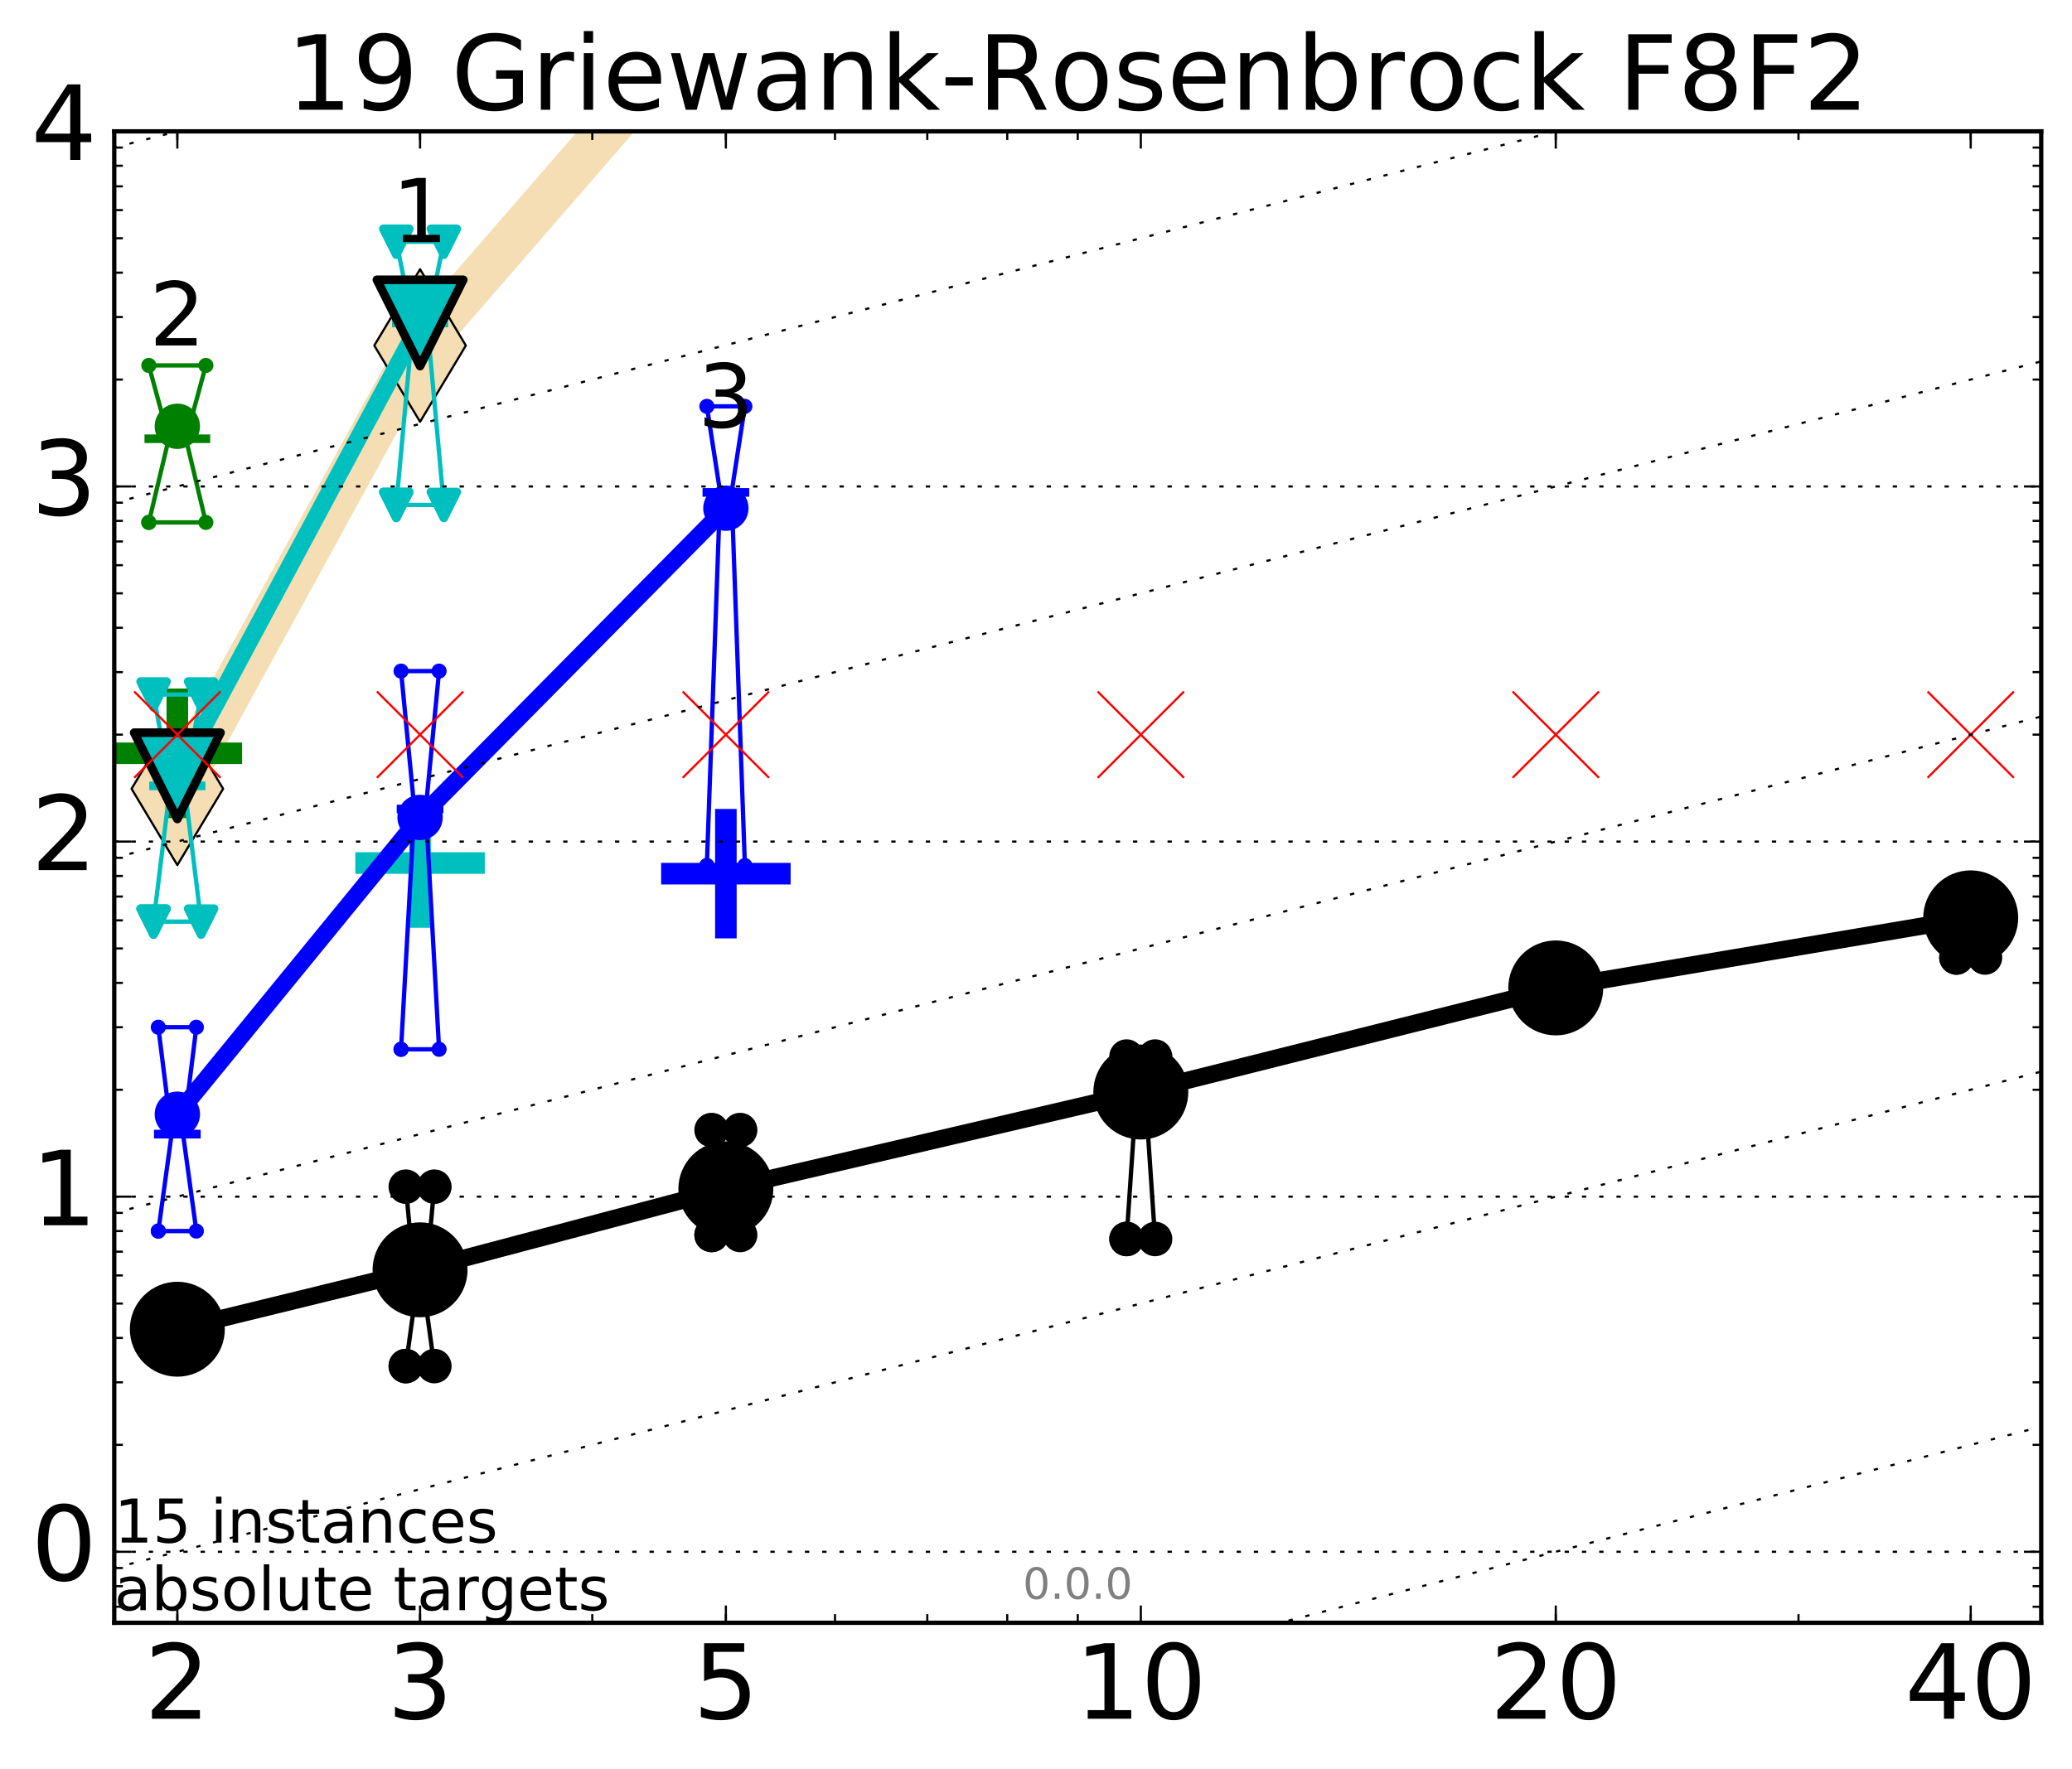 <?xml version="1.0" encoding="utf-8" standalone="no"?>
<!DOCTYPE svg PUBLIC "-//W3C//DTD SVG 1.1//EN"
  "http://www.w3.org/Graphics/SVG/1.1/DTD/svg11.dtd">
<!-- Created with matplotlib (http://matplotlib.org/) -->
<svg height="410pt" version="1.1" viewBox="0 0 480 410" width="480pt" xmlns="http://www.w3.org/2000/svg" xmlns:xlink="http://www.w3.org/1999/xlink">
 <defs>
  <style type="text/css">
*{stroke-linecap:butt;stroke-linejoin:round;stroke-miterlimit:100000;}
  </style>
 </defs>
 <g id="figure_1">
  <g id="patch_1">
   <path d="M 0 410.464 
L 480.07 410.464 
L 480.07 0 
L 0 0 
z
" style="fill:#ffffff;"/>
  </g>
  <g id="axes_1">
   <g id="patch_2">
    <path d="M 26.47 376.036 
L 472.87 376.036 
L 472.87 30.436 
L 26.47 30.436 
z
" style="fill:#ffffff;"/>
   </g>
   <g id="line2d_1">
    <path clip-path="url(#p44f1bc13e8)" d="M 41.082 182.78 
L 97.312 80.063 
L 167.671 -1 
" style="fill:none;stroke:#f5deb3;stroke-linecap:square;stroke-width:10.0;"/>
    <defs>
     <path d="M -0 17.678 
L 10.607 0 
L 0 -17.678 
L -10.607 -0 
z
" id="m039e3f26c2" style="stroke:#000000;stroke-linejoin:miter;stroke-width:0.5;"/>
    </defs>
    <g clip-path="url(#p44f1bc13e8)">
     <use style="fill:#f5deb3;stroke:#000000;stroke-linejoin:miter;stroke-width:0.5;" x="41.082" xlink:href="#m039e3f26c2" y="182.78"/>
     <use style="fill:#f5deb3;stroke:#000000;stroke-linejoin:miter;stroke-width:0.5;" x="97.312" xlink:href="#m039e3f26c2" y="80.063"/>
     <use style="fill:#f5deb3;stroke:#000000;stroke-linejoin:miter;stroke-width:0.5;" x="167.671" xlink:href="#m039e3f26c2" y="-1.0"/>
    </g>
   </g>
   <g id="line2d_2">
    <defs>
     <path d="M -15 0 
L 15 0 
M 0 15 
L 0 -15 
" id="m93ba333fce" style="stroke:#008000;stroke-width:5.0;"/>
    </defs>
    <g clip-path="url(#p44f1bc13e8)">
     <use style="fill:#008000;stroke:#008000;stroke-width:5.0;" x="41.082" xlink:href="#m93ba333fce" y="174.553"/>
    </g>
   </g>
   <g id="line2d_3">
    <defs>
     <path d="M -15 0 
L 15 0 
M 0 15 
L 0 -15 
" id="m4ff8b1030a" style="stroke:#00bfbf;stroke-width:5.0;"/>
    </defs>
    <g clip-path="url(#p44f1bc13e8)">
     <use style="fill:#00bfbf;stroke:#00bfbf;stroke-width:5.0;" x="97.312" xlink:href="#m4ff8b1030a" y="199.984"/>
    </g>
   </g>
   <g id="line2d_4">
    <defs>
     <path d="M -15 0 
L 15 0 
M 0 15 
L 0 -15 
" id="mf8419a29dc" style="stroke:#0000ff;stroke-width:5.0;"/>
    </defs>
    <g clip-path="url(#p44f1bc13e8)">
     <use style="fill:#0000ff;stroke:#0000ff;stroke-width:5.0;" x="168.155" xlink:href="#mf8419a29dc" y="202.45"/>
    </g>
   </g>
   <g id="line2d_5">
    <path clip-path="url(#p44f1bc13e8)" d="M 37.777 310.038 
L 40.09 307.872 
L 37.777 305.829 
L 44.386 305.829 
L 42.073 307.872 
L 44.386 310.038 
L 37.777 310.038 
" style="fill:none;stroke:#000000;stroke-linecap:square;"/>
    <defs>
     <path d="M 0 0 
C 0 0 0 0 0 0 
C 0 0 0 0 0 0 
C 0 0 0 0 0 0 
C 0 0 0 0 0 0 
C 0 0 0 0 0 0 
C 0 0 0 0 0 0 
C 0 0 0 0 0 0 
C 0 0 0 0 0 0 
z
" id="m4deb2abce5" style="stroke:#000000;stroke-width:2.0;"/>
    </defs>
    <g clip-path="url(#p44f1bc13e8)">
     <use style="stroke:#000000;stroke-width:2.0;" x="37.777" xlink:href="#m4deb2abce5" y="310.038"/>
     <use style="stroke:#000000;stroke-width:2.0;" x="40.09" xlink:href="#m4deb2abce5" y="307.872"/>
     <use style="stroke:#000000;stroke-width:2.0;" x="37.777" xlink:href="#m4deb2abce5" y="305.829"/>
     <use style="stroke:#000000;stroke-width:2.0;" x="44.386" xlink:href="#m4deb2abce5" y="305.829"/>
     <use style="stroke:#000000;stroke-width:2.0;" x="42.073" xlink:href="#m4deb2abce5" y="307.872"/>
     <use style="stroke:#000000;stroke-width:2.0;" x="44.386" xlink:href="#m4deb2abce5" y="310.038"/>
     <use style="stroke:#000000;stroke-width:2.0;" x="37.777" xlink:href="#m4deb2abce5" y="310.038"/>
    </g>
   </g>
   <g id="line2d_6">
    <path clip-path="url(#p44f1bc13e8)" d="M 37.777 310.038 
L 44.386 310.038 
L 44.386 305.829 
L 37.777 305.829 
L 37.777 310.038 
" style="fill:none;"/>
    <defs>
     <path d="M 0 3 
C 0.796 3 1.559 2.684 2.121 2.121 
C 2.684 1.559 3 0.796 3 0 
C 3 -0.796 2.684 -1.559 2.121 -2.121 
C 1.559 -2.684 0.796 -3 0 -3 
C -0.796 -3 -1.559 -2.684 -2.121 -2.121 
C -2.684 -1.559 -3 -0.796 -3 0 
C -3 0.796 -2.684 1.559 -2.121 2.121 
C -1.559 2.684 -0.796 3 0 3 
z
" id="m6072440df2" style="stroke:#000000;stroke-width:2.0;"/>
    </defs>
    <g clip-path="url(#p44f1bc13e8)">
     <use style="stroke:#000000;stroke-width:2.0;" x="37.777" xlink:href="#m6072440df2" y="310.038"/>
     <use style="stroke:#000000;stroke-width:2.0;" x="44.386" xlink:href="#m6072440df2" y="310.038"/>
     <use style="stroke:#000000;stroke-width:2.0;" x="44.386" xlink:href="#m6072440df2" y="305.829"/>
     <use style="stroke:#000000;stroke-width:2.0;" x="37.777" xlink:href="#m6072440df2" y="305.829"/>
     <use style="stroke:#000000;stroke-width:2.0;" x="37.777" xlink:href="#m6072440df2" y="310.038"/>
    </g>
   </g>
   <g id="line2d_7">
    <path clip-path="url(#p44f1bc13e8)" d="M 37.777 307.872 
L 44.386 307.872 
" style="fill:none;stroke:#000000;stroke-linecap:square;stroke-width:2.0;"/>
    <g clip-path="url(#p44f1bc13e8)">
     <use style="stroke:#000000;stroke-width:2.0;" x="37.777" xlink:href="#m4deb2abce5" y="307.872"/>
     <use style="stroke:#000000;stroke-width:2.0;" x="44.386" xlink:href="#m4deb2abce5" y="307.872"/>
    </g>
   </g>
   <g id="line2d_8">
    <path clip-path="url(#p44f1bc13e8)" d="M 94.008 316.554 
L 96.321 299.758 
L 94.008 274.987 
L 100.617 274.987 
L 98.304 299.758 
L 100.617 316.554 
L 94.008 316.554 
" style="fill:none;stroke:#000000;stroke-linecap:square;"/>
    <g clip-path="url(#p44f1bc13e8)">
     <use style="stroke:#000000;stroke-width:2.0;" x="94.008" xlink:href="#m4deb2abce5" y="316.554"/>
     <use style="stroke:#000000;stroke-width:2.0;" x="96.321" xlink:href="#m4deb2abce5" y="299.758"/>
     <use style="stroke:#000000;stroke-width:2.0;" x="94.008" xlink:href="#m4deb2abce5" y="274.987"/>
     <use style="stroke:#000000;stroke-width:2.0;" x="100.617" xlink:href="#m4deb2abce5" y="274.987"/>
     <use style="stroke:#000000;stroke-width:2.0;" x="98.304" xlink:href="#m4deb2abce5" y="299.758"/>
     <use style="stroke:#000000;stroke-width:2.0;" x="100.617" xlink:href="#m4deb2abce5" y="316.554"/>
     <use style="stroke:#000000;stroke-width:2.0;" x="94.008" xlink:href="#m4deb2abce5" y="316.554"/>
    </g>
   </g>
   <g id="line2d_9">
    <path clip-path="url(#p44f1bc13e8)" d="M 94.008 316.554 
L 100.617 316.554 
L 100.617 274.987 
L 94.008 274.987 
L 94.008 316.554 
" style="fill:none;"/>
    <g clip-path="url(#p44f1bc13e8)">
     <use style="stroke:#000000;stroke-width:2.0;" x="94.008" xlink:href="#m6072440df2" y="316.554"/>
     <use style="stroke:#000000;stroke-width:2.0;" x="100.617" xlink:href="#m6072440df2" y="316.554"/>
     <use style="stroke:#000000;stroke-width:2.0;" x="100.617" xlink:href="#m6072440df2" y="274.987"/>
     <use style="stroke:#000000;stroke-width:2.0;" x="94.008" xlink:href="#m6072440df2" y="274.987"/>
     <use style="stroke:#000000;stroke-width:2.0;" x="94.008" xlink:href="#m6072440df2" y="316.554"/>
    </g>
   </g>
   <g id="line2d_10">
    <path clip-path="url(#p44f1bc13e8)" d="M 94.008 299.758 
L 100.617 299.758 
" style="fill:none;stroke:#000000;stroke-linecap:square;stroke-width:2.0;"/>
    <g clip-path="url(#p44f1bc13e8)">
     <use style="stroke:#000000;stroke-width:2.0;" x="94.008" xlink:href="#m4deb2abce5" y="299.758"/>
     <use style="stroke:#000000;stroke-width:2.0;" x="100.617" xlink:href="#m4deb2abce5" y="299.758"/>
    </g>
   </g>
   <g id="line2d_11">
    <path clip-path="url(#p44f1bc13e8)" d="M 164.85 286.172 
L 167.163 275.211 
L 164.85 261.863 
L 171.459 261.863 
L 169.146 275.211 
L 171.459 286.172 
L 164.85 286.172 
" style="fill:none;stroke:#000000;stroke-linecap:square;"/>
    <g clip-path="url(#p44f1bc13e8)">
     <use style="stroke:#000000;stroke-width:2.0;" x="164.85" xlink:href="#m4deb2abce5" y="286.172"/>
     <use style="stroke:#000000;stroke-width:2.0;" x="167.163" xlink:href="#m4deb2abce5" y="275.211"/>
     <use style="stroke:#000000;stroke-width:2.0;" x="164.85" xlink:href="#m4deb2abce5" y="261.863"/>
     <use style="stroke:#000000;stroke-width:2.0;" x="171.459" xlink:href="#m4deb2abce5" y="261.863"/>
     <use style="stroke:#000000;stroke-width:2.0;" x="169.146" xlink:href="#m4deb2abce5" y="275.211"/>
     <use style="stroke:#000000;stroke-width:2.0;" x="171.459" xlink:href="#m4deb2abce5" y="286.172"/>
     <use style="stroke:#000000;stroke-width:2.0;" x="164.85" xlink:href="#m4deb2abce5" y="286.172"/>
    </g>
   </g>
   <g id="line2d_12">
    <path clip-path="url(#p44f1bc13e8)" d="M 164.85 286.172 
L 171.459 286.172 
L 171.459 261.863 
L 164.85 261.863 
L 164.85 286.172 
" style="fill:none;"/>
    <g clip-path="url(#p44f1bc13e8)">
     <use style="stroke:#000000;stroke-width:2.0;" x="164.85" xlink:href="#m6072440df2" y="286.172"/>
     <use style="stroke:#000000;stroke-width:2.0;" x="171.459" xlink:href="#m6072440df2" y="286.172"/>
     <use style="stroke:#000000;stroke-width:2.0;" x="171.459" xlink:href="#m6072440df2" y="261.863"/>
     <use style="stroke:#000000;stroke-width:2.0;" x="164.85" xlink:href="#m6072440df2" y="261.863"/>
     <use style="stroke:#000000;stroke-width:2.0;" x="164.85" xlink:href="#m6072440df2" y="286.172"/>
    </g>
   </g>
   <g id="line2d_13">
    <path clip-path="url(#p44f1bc13e8)" d="M 164.85 275.211 
L 171.459 275.211 
" style="fill:none;stroke:#000000;stroke-linecap:square;stroke-width:2.0;"/>
    <g clip-path="url(#p44f1bc13e8)">
     <use style="stroke:#000000;stroke-width:2.0;" x="164.85" xlink:href="#m4deb2abce5" y="275.211"/>
     <use style="stroke:#000000;stroke-width:2.0;" x="171.459" xlink:href="#m4deb2abce5" y="275.211"/>
    </g>
   </g>
   <g id="line2d_14">
    <path clip-path="url(#p44f1bc13e8)" d="M 260.977 287.101 
L 263.29 252.882 
L 260.977 244.836 
L 267.586 244.836 
L 265.273 252.882 
L 267.586 287.101 
L 260.977 287.101 
" style="fill:none;stroke:#000000;stroke-linecap:square;"/>
    <g clip-path="url(#p44f1bc13e8)">
     <use style="stroke:#000000;stroke-width:2.0;" x="260.977" xlink:href="#m4deb2abce5" y="287.101"/>
     <use style="stroke:#000000;stroke-width:2.0;" x="263.29" xlink:href="#m4deb2abce5" y="252.882"/>
     <use style="stroke:#000000;stroke-width:2.0;" x="260.977" xlink:href="#m4deb2abce5" y="244.836"/>
     <use style="stroke:#000000;stroke-width:2.0;" x="267.586" xlink:href="#m4deb2abce5" y="244.836"/>
     <use style="stroke:#000000;stroke-width:2.0;" x="265.273" xlink:href="#m4deb2abce5" y="252.882"/>
     <use style="stroke:#000000;stroke-width:2.0;" x="267.586" xlink:href="#m4deb2abce5" y="287.101"/>
     <use style="stroke:#000000;stroke-width:2.0;" x="260.977" xlink:href="#m4deb2abce5" y="287.101"/>
    </g>
   </g>
   <g id="line2d_15">
    <path clip-path="url(#p44f1bc13e8)" d="M 260.977 287.101 
L 267.586 287.101 
L 267.586 244.836 
L 260.977 244.836 
L 260.977 287.101 
" style="fill:none;"/>
    <g clip-path="url(#p44f1bc13e8)">
     <use style="stroke:#000000;stroke-width:2.0;" x="260.977" xlink:href="#m6072440df2" y="287.101"/>
     <use style="stroke:#000000;stroke-width:2.0;" x="267.586" xlink:href="#m6072440df2" y="287.101"/>
     <use style="stroke:#000000;stroke-width:2.0;" x="267.586" xlink:href="#m6072440df2" y="244.836"/>
     <use style="stroke:#000000;stroke-width:2.0;" x="260.977" xlink:href="#m6072440df2" y="244.836"/>
     <use style="stroke:#000000;stroke-width:2.0;" x="260.977" xlink:href="#m6072440df2" y="287.101"/>
    </g>
   </g>
   <g id="line2d_16">
    <path clip-path="url(#p44f1bc13e8)" d="M 260.977 252.882 
L 267.586 252.882 
" style="fill:none;stroke:#000000;stroke-linecap:square;stroke-width:2.0;"/>
    <g clip-path="url(#p44f1bc13e8)">
     <use style="stroke:#000000;stroke-width:2.0;" x="260.977" xlink:href="#m4deb2abce5" y="252.882"/>
     <use style="stroke:#000000;stroke-width:2.0;" x="267.586" xlink:href="#m4deb2abce5" y="252.882"/>
    </g>
   </g>
   <g id="line2d_17">
    <path clip-path="url(#p44f1bc13e8)" d="M 357.104 230.25 
L 359.417 226.308 
L 357.104 225.586 
L 363.713 225.586 
L 361.4 226.308 
L 363.713 230.25 
L 357.104 230.25 
" style="fill:none;stroke:#000000;stroke-linecap:square;"/>
    <g clip-path="url(#p44f1bc13e8)">
     <use style="stroke:#000000;stroke-width:2.0;" x="357.104" xlink:href="#m4deb2abce5" y="230.25"/>
     <use style="stroke:#000000;stroke-width:2.0;" x="359.417" xlink:href="#m4deb2abce5" y="226.308"/>
     <use style="stroke:#000000;stroke-width:2.0;" x="357.104" xlink:href="#m4deb2abce5" y="225.586"/>
     <use style="stroke:#000000;stroke-width:2.0;" x="363.713" xlink:href="#m4deb2abce5" y="225.586"/>
     <use style="stroke:#000000;stroke-width:2.0;" x="361.4" xlink:href="#m4deb2abce5" y="226.308"/>
     <use style="stroke:#000000;stroke-width:2.0;" x="363.713" xlink:href="#m4deb2abce5" y="230.25"/>
     <use style="stroke:#000000;stroke-width:2.0;" x="357.104" xlink:href="#m4deb2abce5" y="230.25"/>
    </g>
   </g>
   <g id="line2d_18">
    <path clip-path="url(#p44f1bc13e8)" d="M 357.104 230.25 
L 363.713 230.25 
L 363.713 225.586 
L 357.104 225.586 
L 357.104 230.25 
" style="fill:none;"/>
    <g clip-path="url(#p44f1bc13e8)">
     <use style="stroke:#000000;stroke-width:2.0;" x="357.104" xlink:href="#m6072440df2" y="230.25"/>
     <use style="stroke:#000000;stroke-width:2.0;" x="363.713" xlink:href="#m6072440df2" y="230.25"/>
     <use style="stroke:#000000;stroke-width:2.0;" x="363.713" xlink:href="#m6072440df2" y="225.586"/>
     <use style="stroke:#000000;stroke-width:2.0;" x="357.104" xlink:href="#m6072440df2" y="225.586"/>
     <use style="stroke:#000000;stroke-width:2.0;" x="357.104" xlink:href="#m6072440df2" y="230.25"/>
    </g>
   </g>
   <g id="line2d_19">
    <path clip-path="url(#p44f1bc13e8)" d="M 357.104 226.308 
L 363.713 226.308 
" style="fill:none;stroke:#000000;stroke-linecap:square;stroke-width:2.0;"/>
    <g clip-path="url(#p44f1bc13e8)">
     <use style="stroke:#000000;stroke-width:2.0;" x="357.104" xlink:href="#m4deb2abce5" y="226.308"/>
     <use style="stroke:#000000;stroke-width:2.0;" x="363.713" xlink:href="#m4deb2abce5" y="226.308"/>
    </g>
   </g>
   <g id="line2d_20">
    <path clip-path="url(#p44f1bc13e8)" d="M 453.231 221.875 
L 455.544 217.823 
L 453.231 212.687 
L 459.84 212.687 
L 457.527 217.823 
L 459.84 221.875 
L 453.231 221.875 
" style="fill:none;stroke:#000000;stroke-linecap:square;"/>
    <g clip-path="url(#p44f1bc13e8)">
     <use style="stroke:#000000;stroke-width:2.0;" x="453.231" xlink:href="#m4deb2abce5" y="221.875"/>
     <use style="stroke:#000000;stroke-width:2.0;" x="455.544" xlink:href="#m4deb2abce5" y="217.823"/>
     <use style="stroke:#000000;stroke-width:2.0;" x="453.231" xlink:href="#m4deb2abce5" y="212.687"/>
     <use style="stroke:#000000;stroke-width:2.0;" x="459.84" xlink:href="#m4deb2abce5" y="212.687"/>
     <use style="stroke:#000000;stroke-width:2.0;" x="457.527" xlink:href="#m4deb2abce5" y="217.823"/>
     <use style="stroke:#000000;stroke-width:2.0;" x="459.84" xlink:href="#m4deb2abce5" y="221.875"/>
     <use style="stroke:#000000;stroke-width:2.0;" x="453.231" xlink:href="#m4deb2abce5" y="221.875"/>
    </g>
   </g>
   <g id="line2d_21">
    <path clip-path="url(#p44f1bc13e8)" d="M 453.231 221.875 
L 459.84 221.875 
L 459.84 212.687 
L 453.231 212.687 
L 453.231 221.875 
" style="fill:none;"/>
    <g clip-path="url(#p44f1bc13e8)">
     <use style="stroke:#000000;stroke-width:2.0;" x="453.231" xlink:href="#m6072440df2" y="221.875"/>
     <use style="stroke:#000000;stroke-width:2.0;" x="459.84" xlink:href="#m6072440df2" y="221.875"/>
     <use style="stroke:#000000;stroke-width:2.0;" x="459.84" xlink:href="#m6072440df2" y="212.687"/>
     <use style="stroke:#000000;stroke-width:2.0;" x="453.231" xlink:href="#m6072440df2" y="212.687"/>
     <use style="stroke:#000000;stroke-width:2.0;" x="453.231" xlink:href="#m6072440df2" y="221.875"/>
    </g>
   </g>
   <g id="line2d_22">
    <path clip-path="url(#p44f1bc13e8)" d="M 453.231 217.823 
L 459.84 217.823 
" style="fill:none;stroke:#000000;stroke-linecap:square;stroke-width:2.0;"/>
    <g clip-path="url(#p44f1bc13e8)">
     <use style="stroke:#000000;stroke-width:2.0;" x="453.231" xlink:href="#m4deb2abce5" y="217.823"/>
     <use style="stroke:#000000;stroke-width:2.0;" x="459.84" xlink:href="#m4deb2abce5" y="217.823"/>
    </g>
   </g>
   <g id="line2d_23">
    <path clip-path="url(#p44f1bc13e8)" d="M 41.082 308.012 
L 97.312 294.249 
" style="fill:none;stroke:#000000;stroke-linecap:square;stroke-width:4.0;"/>
    <g clip-path="url(#p44f1bc13e8)">
     <use style="stroke:#000000;stroke-width:2.0;" x="41.082" xlink:href="#m4deb2abce5" y="308.012"/>
     <use style="stroke:#000000;stroke-width:2.0;" x="97.312" xlink:href="#m4deb2abce5" y="294.249"/>
    </g>
   </g>
   <g id="line2d_24">
    <path clip-path="url(#p44f1bc13e8)" d="M 97.312 294.249 
L 168.155 275.482 
" style="fill:none;stroke:#000000;stroke-linecap:square;stroke-width:4.0;"/>
    <g clip-path="url(#p44f1bc13e8)">
     <use style="stroke:#000000;stroke-width:2.0;" x="97.312" xlink:href="#m4deb2abce5" y="294.249"/>
     <use style="stroke:#000000;stroke-width:2.0;" x="168.155" xlink:href="#m4deb2abce5" y="275.482"/>
    </g>
   </g>
   <g id="line2d_25">
    <path clip-path="url(#p44f1bc13e8)" d="M 168.155 275.482 
L 264.282 253.051 
" style="fill:none;stroke:#000000;stroke-linecap:square;stroke-width:4.0;"/>
    <g clip-path="url(#p44f1bc13e8)">
     <use style="stroke:#000000;stroke-width:2.0;" x="168.155" xlink:href="#m4deb2abce5" y="275.482"/>
     <use style="stroke:#000000;stroke-width:2.0;" x="264.282" xlink:href="#m4deb2abce5" y="253.051"/>
    </g>
   </g>
   <g id="line2d_26">
    <path clip-path="url(#p44f1bc13e8)" d="M 264.282 253.051 
L 360.409 228.924 
" style="fill:none;stroke:#000000;stroke-linecap:square;stroke-width:4.0;"/>
    <g clip-path="url(#p44f1bc13e8)">
     <use style="stroke:#000000;stroke-width:2.0;" x="264.282" xlink:href="#m4deb2abce5" y="253.051"/>
     <use style="stroke:#000000;stroke-width:2.0;" x="360.409" xlink:href="#m4deb2abce5" y="228.924"/>
    </g>
   </g>
   <g id="line2d_27">
    <path clip-path="url(#p44f1bc13e8)" d="M 360.409 228.924 
L 456.536 212.686 
" style="fill:none;stroke:#000000;stroke-linecap:square;stroke-width:4.0;"/>
    <g clip-path="url(#p44f1bc13e8)">
     <use style="stroke:#000000;stroke-width:2.0;" x="360.409" xlink:href="#m4deb2abce5" y="228.924"/>
     <use style="stroke:#000000;stroke-width:2.0;" x="456.536" xlink:href="#m4deb2abce5" y="212.686"/>
    </g>
   </g>
   <g id="line2d_28">
    <path clip-path="url(#p44f1bc13e8)" d="M 41.082 308.012 
L 97.312 294.249 
L 168.155 275.482 
L 264.282 253.051 
L 360.409 228.924 
L 456.536 212.686 
" style="fill:none;"/>
    <defs>
     <path d="M 0 10 
C 2.652 10 5.196 8.946 7.071 7.071 
C 8.946 5.196 10 2.652 10 0 
C 10 -2.652 8.946 -5.196 7.071 -7.071 
C 5.196 -8.946 2.652 -10 0 -10 
C -2.652 -10 -5.196 -8.946 -7.071 -7.071 
C -8.946 -5.196 -10 -2.652 -10 0 
C -10 2.652 -8.946 5.196 -7.071 7.071 
C -5.196 8.946 -2.652 10 0 10 
z
" id="mfbea1f8a50" style="stroke:#000000;stroke-width:2.0;"/>
    </defs>
    <g clip-path="url(#p44f1bc13e8)">
     <use style="stroke:#000000;stroke-width:2.0;" x="41.082" xlink:href="#mfbea1f8a50" y="308.012"/>
     <use style="stroke:#000000;stroke-width:2.0;" x="97.312" xlink:href="#mfbea1f8a50" y="294.249"/>
     <use style="stroke:#000000;stroke-width:2.0;" x="168.155" xlink:href="#mfbea1f8a50" y="275.482"/>
     <use style="stroke:#000000;stroke-width:2.0;" x="264.282" xlink:href="#mfbea1f8a50" y="253.051"/>
     <use style="stroke:#000000;stroke-width:2.0;" x="360.409" xlink:href="#mfbea1f8a50" y="228.924"/>
     <use style="stroke:#000000;stroke-width:2.0;" x="456.536" xlink:href="#mfbea1f8a50" y="212.686"/>
    </g>
   </g>
   <g id="line2d_29">
    <path clip-path="url(#p44f1bc13e8)" d="M 36.676 285.268 
L 39.76 262.804 
L 36.676 238.033 
L 45.488 238.033 
L 42.403 262.804 
L 45.488 285.268 
L 36.676 285.268 
" style="fill:none;stroke:#0000ff;stroke-linecap:square;"/>
    <defs>
     <path d="M 0 0 
C 0 0 0 0 0 0 
C 0 0 0 0 0 0 
C 0 0 0 0 0 0 
C 0 0 0 0 0 0 
C 0 0 0 0 0 0 
C 0 0 0 0 0 0 
C 0 0 0 0 0 0 
C 0 0 0 0 0 0 
z
" id="ma3a8d70dda" style="stroke:#0000ff;stroke-width:0.5;"/>
    </defs>
    <g clip-path="url(#p44f1bc13e8)">
     <use style="fill:#0000ff;stroke:#0000ff;stroke-width:0.5;" x="36.676" xlink:href="#ma3a8d70dda" y="285.268"/>
     <use style="fill:#0000ff;stroke:#0000ff;stroke-width:0.5;" x="39.76" xlink:href="#ma3a8d70dda" y="262.804"/>
     <use style="fill:#0000ff;stroke:#0000ff;stroke-width:0.5;" x="36.676" xlink:href="#ma3a8d70dda" y="238.033"/>
     <use style="fill:#0000ff;stroke:#0000ff;stroke-width:0.5;" x="45.488" xlink:href="#ma3a8d70dda" y="238.033"/>
     <use style="fill:#0000ff;stroke:#0000ff;stroke-width:0.5;" x="42.403" xlink:href="#ma3a8d70dda" y="262.804"/>
     <use style="fill:#0000ff;stroke:#0000ff;stroke-width:0.5;" x="45.488" xlink:href="#ma3a8d70dda" y="285.268"/>
     <use style="fill:#0000ff;stroke:#0000ff;stroke-width:0.5;" x="36.676" xlink:href="#ma3a8d70dda" y="285.268"/>
    </g>
   </g>
   <g id="line2d_30">
    <path clip-path="url(#p44f1bc13e8)" d="M 36.676 285.268 
L 45.488 285.268 
L 45.488 238.033 
L 36.676 238.033 
L 36.676 285.268 
" style="fill:none;"/>
    <defs>
     <path d="M 0 1.5 
C 0.398 1.5 0.779 1.342 1.061 1.061 
C 1.342 0.779 1.5 0.398 1.5 0 
C 1.5 -0.398 1.342 -0.779 1.061 -1.061 
C 0.779 -1.342 0.398 -1.5 0 -1.5 
C -0.398 -1.5 -0.779 -1.342 -1.061 -1.061 
C -1.342 -0.779 -1.5 -0.398 -1.5 0 
C -1.5 0.398 -1.342 0.779 -1.061 1.061 
C -0.779 1.342 -0.398 1.5 0 1.5 
z
" id="mc7ec30c1ac" style="stroke:#0000ff;stroke-width:0.5;"/>
    </defs>
    <g clip-path="url(#p44f1bc13e8)">
     <use style="fill:#0000ff;stroke:#0000ff;stroke-width:0.5;" x="36.676" xlink:href="#mc7ec30c1ac" y="285.268"/>
     <use style="fill:#0000ff;stroke:#0000ff;stroke-width:0.5;" x="45.488" xlink:href="#mc7ec30c1ac" y="285.268"/>
     <use style="fill:#0000ff;stroke:#0000ff;stroke-width:0.5;" x="45.488" xlink:href="#mc7ec30c1ac" y="238.033"/>
     <use style="fill:#0000ff;stroke:#0000ff;stroke-width:0.5;" x="36.676" xlink:href="#mc7ec30c1ac" y="238.033"/>
     <use style="fill:#0000ff;stroke:#0000ff;stroke-width:0.5;" x="36.676" xlink:href="#mc7ec30c1ac" y="285.268"/>
    </g>
   </g>
   <g id="line2d_31">
    <path clip-path="url(#p44f1bc13e8)" d="M 36.676 262.804 
L 45.488 262.804 
" style="fill:none;stroke:#0000ff;stroke-linecap:square;stroke-width:2.0;"/>
    <g clip-path="url(#p44f1bc13e8)">
     <use style="fill:#0000ff;stroke:#0000ff;stroke-width:0.5;" x="36.676" xlink:href="#ma3a8d70dda" y="262.804"/>
     <use style="fill:#0000ff;stroke:#0000ff;stroke-width:0.5;" x="45.488" xlink:href="#ma3a8d70dda" y="262.804"/>
    </g>
   </g>
   <g id="line2d_32">
    <path clip-path="url(#p44f1bc13e8)" d="M 92.906 243.147 
L 95.991 187.465 
L 92.906 155.51 
L 101.718 155.51 
L 98.634 187.465 
L 101.718 243.147 
L 92.906 243.147 
" style="fill:none;stroke:#0000ff;stroke-linecap:square;"/>
    <g clip-path="url(#p44f1bc13e8)">
     <use style="fill:#0000ff;stroke:#0000ff;stroke-width:0.5;" x="92.906" xlink:href="#ma3a8d70dda" y="243.147"/>
     <use style="fill:#0000ff;stroke:#0000ff;stroke-width:0.5;" x="95.991" xlink:href="#ma3a8d70dda" y="187.465"/>
     <use style="fill:#0000ff;stroke:#0000ff;stroke-width:0.5;" x="92.906" xlink:href="#ma3a8d70dda" y="155.51"/>
     <use style="fill:#0000ff;stroke:#0000ff;stroke-width:0.5;" x="101.718" xlink:href="#ma3a8d70dda" y="155.51"/>
     <use style="fill:#0000ff;stroke:#0000ff;stroke-width:0.5;" x="98.634" xlink:href="#ma3a8d70dda" y="187.465"/>
     <use style="fill:#0000ff;stroke:#0000ff;stroke-width:0.5;" x="101.718" xlink:href="#ma3a8d70dda" y="243.147"/>
     <use style="fill:#0000ff;stroke:#0000ff;stroke-width:0.5;" x="92.906" xlink:href="#ma3a8d70dda" y="243.147"/>
    </g>
   </g>
   <g id="line2d_33">
    <path clip-path="url(#p44f1bc13e8)" d="M 92.906 243.147 
L 101.718 243.147 
L 101.718 155.51 
L 92.906 155.51 
L 92.906 243.147 
" style="fill:none;"/>
    <g clip-path="url(#p44f1bc13e8)">
     <use style="fill:#0000ff;stroke:#0000ff;stroke-width:0.5;" x="92.906" xlink:href="#mc7ec30c1ac" y="243.147"/>
     <use style="fill:#0000ff;stroke:#0000ff;stroke-width:0.5;" x="101.718" xlink:href="#mc7ec30c1ac" y="243.147"/>
     <use style="fill:#0000ff;stroke:#0000ff;stroke-width:0.5;" x="101.718" xlink:href="#mc7ec30c1ac" y="155.51"/>
     <use style="fill:#0000ff;stroke:#0000ff;stroke-width:0.5;" x="92.906" xlink:href="#mc7ec30c1ac" y="155.51"/>
     <use style="fill:#0000ff;stroke:#0000ff;stroke-width:0.5;" x="92.906" xlink:href="#mc7ec30c1ac" y="243.147"/>
    </g>
   </g>
   <g id="line2d_34">
    <path clip-path="url(#p44f1bc13e8)" d="M 92.906 187.465 
L 101.718 187.465 
" style="fill:none;stroke:#0000ff;stroke-linecap:square;stroke-width:2.0;"/>
    <g clip-path="url(#p44f1bc13e8)">
     <use style="fill:#0000ff;stroke:#0000ff;stroke-width:0.5;" x="92.906" xlink:href="#ma3a8d70dda" y="187.465"/>
     <use style="fill:#0000ff;stroke:#0000ff;stroke-width:0.5;" x="101.718" xlink:href="#ma3a8d70dda" y="187.465"/>
    </g>
   </g>
   <g id="line2d_35">
    <path clip-path="url(#p44f1bc13e8)" d="M 163.749 200.564 
L 166.833 114.106 
L 163.749 94.157 
L 172.561 94.157 
L 169.476 114.106 
L 172.561 200.564 
L 163.749 200.564 
" style="fill:none;stroke:#0000ff;stroke-linecap:square;"/>
    <g clip-path="url(#p44f1bc13e8)">
     <use style="fill:#0000ff;stroke:#0000ff;stroke-width:0.5;" x="163.749" xlink:href="#ma3a8d70dda" y="200.564"/>
     <use style="fill:#0000ff;stroke:#0000ff;stroke-width:0.5;" x="166.833" xlink:href="#ma3a8d70dda" y="114.106"/>
     <use style="fill:#0000ff;stroke:#0000ff;stroke-width:0.5;" x="163.749" xlink:href="#ma3a8d70dda" y="94.157"/>
     <use style="fill:#0000ff;stroke:#0000ff;stroke-width:0.5;" x="172.561" xlink:href="#ma3a8d70dda" y="94.157"/>
     <use style="fill:#0000ff;stroke:#0000ff;stroke-width:0.5;" x="169.476" xlink:href="#ma3a8d70dda" y="114.106"/>
     <use style="fill:#0000ff;stroke:#0000ff;stroke-width:0.5;" x="172.561" xlink:href="#ma3a8d70dda" y="200.564"/>
     <use style="fill:#0000ff;stroke:#0000ff;stroke-width:0.5;" x="163.749" xlink:href="#ma3a8d70dda" y="200.564"/>
    </g>
   </g>
   <g id="line2d_36">
    <path clip-path="url(#p44f1bc13e8)" d="M 163.749 200.564 
L 172.561 200.564 
L 172.561 94.157 
L 163.749 94.157 
L 163.749 200.564 
" style="fill:none;"/>
    <g clip-path="url(#p44f1bc13e8)">
     <use style="fill:#0000ff;stroke:#0000ff;stroke-width:0.5;" x="163.749" xlink:href="#mc7ec30c1ac" y="200.564"/>
     <use style="fill:#0000ff;stroke:#0000ff;stroke-width:0.5;" x="172.561" xlink:href="#mc7ec30c1ac" y="200.564"/>
     <use style="fill:#0000ff;stroke:#0000ff;stroke-width:0.5;" x="172.561" xlink:href="#mc7ec30c1ac" y="94.157"/>
     <use style="fill:#0000ff;stroke:#0000ff;stroke-width:0.5;" x="163.749" xlink:href="#mc7ec30c1ac" y="94.157"/>
     <use style="fill:#0000ff;stroke:#0000ff;stroke-width:0.5;" x="163.749" xlink:href="#mc7ec30c1ac" y="200.564"/>
    </g>
   </g>
   <g id="line2d_37">
    <path clip-path="url(#p44f1bc13e8)" d="M 163.749 114.106 
L 172.561 114.106 
" style="fill:none;stroke:#0000ff;stroke-linecap:square;stroke-width:2.0;"/>
    <g clip-path="url(#p44f1bc13e8)">
     <use style="fill:#0000ff;stroke:#0000ff;stroke-width:0.5;" x="163.749" xlink:href="#ma3a8d70dda" y="114.106"/>
     <use style="fill:#0000ff;stroke:#0000ff;stroke-width:0.5;" x="172.561" xlink:href="#ma3a8d70dda" y="114.106"/>
    </g>
   </g>
   <g id="line2d_38">
    <path clip-path="url(#p44f1bc13e8)" d="M 41.082 258.191 
L 97.312 189.422 
" style="fill:none;stroke:#0000ff;stroke-linecap:square;stroke-width:4.0;"/>
    <g clip-path="url(#p44f1bc13e8)">
     <use style="fill:#0000ff;stroke:#0000ff;stroke-width:0.5;" x="41.082" xlink:href="#ma3a8d70dda" y="258.191"/>
     <use style="fill:#0000ff;stroke:#0000ff;stroke-width:0.5;" x="97.312" xlink:href="#ma3a8d70dda" y="189.422"/>
    </g>
   </g>
   <g id="line2d_39">
    <path clip-path="url(#p44f1bc13e8)" d="M 97.312 189.422 
L 168.155 117.764 
" style="fill:none;stroke:#0000ff;stroke-linecap:square;stroke-width:4.0;"/>
    <g clip-path="url(#p44f1bc13e8)">
     <use style="fill:#0000ff;stroke:#0000ff;stroke-width:0.5;" x="97.312" xlink:href="#ma3a8d70dda" y="189.422"/>
     <use style="fill:#0000ff;stroke:#0000ff;stroke-width:0.5;" x="168.155" xlink:href="#ma3a8d70dda" y="117.764"/>
    </g>
   </g>
   <g id="line2d_40">
    <path clip-path="url(#p44f1bc13e8)" d="M 41.082 258.191 
L 97.312 189.422 
L 168.155 117.764 
" style="fill:none;"/>
    <defs>
     <path d="M 0 5 
C 1.326 5 2.598 4.473 3.536 3.536 
C 4.473 2.598 5 1.326 5 0 
C 5 -1.326 4.473 -2.598 3.536 -3.536 
C 2.598 -4.473 1.326 -5 0 -5 
C -1.326 -5 -2.598 -4.473 -3.536 -3.536 
C -4.473 -2.598 -5 -1.326 -5 0 
C -5 1.326 -4.473 2.598 -3.536 3.536 
C -2.598 4.473 -1.326 5 0 5 
z
" id="m0b5113f97d" style="stroke:#0000ff;stroke-width:0.5;"/>
    </defs>
    <g clip-path="url(#p44f1bc13e8)">
     <use style="fill:#0000ff;stroke:#0000ff;stroke-width:0.5;" x="41.082" xlink:href="#m0b5113f97d" y="258.191"/>
     <use style="fill:#0000ff;stroke:#0000ff;stroke-width:0.5;" x="97.312" xlink:href="#m0b5113f97d" y="189.422"/>
     <use style="fill:#0000ff;stroke:#0000ff;stroke-width:0.5;" x="168.155" xlink:href="#m0b5113f97d" y="117.764"/>
    </g>
   </g>
   <g id="line2d_41">
    <path clip-path="url(#p44f1bc13e8)" d="M 35.574 213.562 
L 39.429 182.101 
L 35.574 160.93 
L 46.589 160.93 
L 42.734 182.101 
L 46.589 213.562 
L 35.574 213.562 
" style="fill:none;stroke:#00bfbf;stroke-linecap:square;"/>
    <defs>
     <path d="M 0 0 
L 0 0 
L 0 0 
z
" id="m39423c1540" style="stroke:#00bfbf;stroke-linejoin:miter;stroke-width:2.0;"/>
    </defs>
    <g clip-path="url(#p44f1bc13e8)">
     <use style="fill:#00bfbf;stroke:#00bfbf;stroke-linejoin:miter;stroke-width:2.0;" x="35.574" xlink:href="#m39423c1540" y="213.562"/>
     <use style="fill:#00bfbf;stroke:#00bfbf;stroke-linejoin:miter;stroke-width:2.0;" x="39.429" xlink:href="#m39423c1540" y="182.101"/>
     <use style="fill:#00bfbf;stroke:#00bfbf;stroke-linejoin:miter;stroke-width:2.0;" x="35.574" xlink:href="#m39423c1540" y="160.93"/>
     <use style="fill:#00bfbf;stroke:#00bfbf;stroke-linejoin:miter;stroke-width:2.0;" x="46.589" xlink:href="#m39423c1540" y="160.93"/>
     <use style="fill:#00bfbf;stroke:#00bfbf;stroke-linejoin:miter;stroke-width:2.0;" x="42.734" xlink:href="#m39423c1540" y="182.101"/>
     <use style="fill:#00bfbf;stroke:#00bfbf;stroke-linejoin:miter;stroke-width:2.0;" x="46.589" xlink:href="#m39423c1540" y="213.562"/>
     <use style="fill:#00bfbf;stroke:#00bfbf;stroke-linejoin:miter;stroke-width:2.0;" x="35.574" xlink:href="#m39423c1540" y="213.562"/>
    </g>
   </g>
   <g id="line2d_42">
    <path clip-path="url(#p44f1bc13e8)" d="M 35.574 213.562 
L 46.589 213.562 
L 46.589 160.93 
L 35.574 160.93 
L 35.574 213.562 
" style="fill:none;"/>
    <defs>
     <path d="M -0 3 
L 3 -3 
L -3 -3 
z
" id="m74100a436a" style="stroke:#00bfbf;stroke-linejoin:miter;stroke-width:2.0;"/>
    </defs>
    <g clip-path="url(#p44f1bc13e8)">
     <use style="fill:#00bfbf;stroke:#00bfbf;stroke-linejoin:miter;stroke-width:2.0;" x="35.574" xlink:href="#m74100a436a" y="213.562"/>
     <use style="fill:#00bfbf;stroke:#00bfbf;stroke-linejoin:miter;stroke-width:2.0;" x="46.589" xlink:href="#m74100a436a" y="213.562"/>
     <use style="fill:#00bfbf;stroke:#00bfbf;stroke-linejoin:miter;stroke-width:2.0;" x="46.589" xlink:href="#m74100a436a" y="160.93"/>
     <use style="fill:#00bfbf;stroke:#00bfbf;stroke-linejoin:miter;stroke-width:2.0;" x="35.574" xlink:href="#m74100a436a" y="160.93"/>
     <use style="fill:#00bfbf;stroke:#00bfbf;stroke-linejoin:miter;stroke-width:2.0;" x="35.574" xlink:href="#m74100a436a" y="213.562"/>
    </g>
   </g>
   <g id="line2d_43">
    <path clip-path="url(#p44f1bc13e8)" d="M 35.574 182.101 
L 46.589 182.101 
" style="fill:none;stroke:#00bfbf;stroke-linecap:square;stroke-width:2.0;"/>
    <g clip-path="url(#p44f1bc13e8)">
     <use style="fill:#00bfbf;stroke:#00bfbf;stroke-linejoin:miter;stroke-width:2.0;" x="35.574" xlink:href="#m39423c1540" y="182.101"/>
     <use style="fill:#00bfbf;stroke:#00bfbf;stroke-linejoin:miter;stroke-width:2.0;" x="46.589" xlink:href="#m39423c1540" y="182.101"/>
    </g>
   </g>
   <g id="line2d_44">
    <path clip-path="url(#p44f1bc13e8)" d="M 91.805 117.007 
L 95.66 74.834 
L 91.805 56.024 
L 102.82 56.024 
L 98.965 74.834 
L 102.82 117.007 
L 91.805 117.007 
" style="fill:none;stroke:#00bfbf;stroke-linecap:square;"/>
    <g clip-path="url(#p44f1bc13e8)">
     <use style="fill:#00bfbf;stroke:#00bfbf;stroke-linejoin:miter;stroke-width:2.0;" x="91.805" xlink:href="#m39423c1540" y="117.007"/>
     <use style="fill:#00bfbf;stroke:#00bfbf;stroke-linejoin:miter;stroke-width:2.0;" x="95.66" xlink:href="#m39423c1540" y="74.834"/>
     <use style="fill:#00bfbf;stroke:#00bfbf;stroke-linejoin:miter;stroke-width:2.0;" x="91.805" xlink:href="#m39423c1540" y="56.024"/>
     <use style="fill:#00bfbf;stroke:#00bfbf;stroke-linejoin:miter;stroke-width:2.0;" x="102.82" xlink:href="#m39423c1540" y="56.024"/>
     <use style="fill:#00bfbf;stroke:#00bfbf;stroke-linejoin:miter;stroke-width:2.0;" x="98.965" xlink:href="#m39423c1540" y="74.834"/>
     <use style="fill:#00bfbf;stroke:#00bfbf;stroke-linejoin:miter;stroke-width:2.0;" x="102.82" xlink:href="#m39423c1540" y="117.007"/>
     <use style="fill:#00bfbf;stroke:#00bfbf;stroke-linejoin:miter;stroke-width:2.0;" x="91.805" xlink:href="#m39423c1540" y="117.007"/>
    </g>
   </g>
   <g id="line2d_45">
    <path clip-path="url(#p44f1bc13e8)" d="M 91.805 117.007 
L 102.82 117.007 
L 102.82 56.024 
L 91.805 56.024 
L 91.805 117.007 
" style="fill:none;"/>
    <g clip-path="url(#p44f1bc13e8)">
     <use style="fill:#00bfbf;stroke:#00bfbf;stroke-linejoin:miter;stroke-width:2.0;" x="91.805" xlink:href="#m74100a436a" y="117.007"/>
     <use style="fill:#00bfbf;stroke:#00bfbf;stroke-linejoin:miter;stroke-width:2.0;" x="102.82" xlink:href="#m74100a436a" y="117.007"/>
     <use style="fill:#00bfbf;stroke:#00bfbf;stroke-linejoin:miter;stroke-width:2.0;" x="102.82" xlink:href="#m74100a436a" y="56.024"/>
     <use style="fill:#00bfbf;stroke:#00bfbf;stroke-linejoin:miter;stroke-width:2.0;" x="91.805" xlink:href="#m74100a436a" y="56.024"/>
     <use style="fill:#00bfbf;stroke:#00bfbf;stroke-linejoin:miter;stroke-width:2.0;" x="91.805" xlink:href="#m74100a436a" y="117.007"/>
    </g>
   </g>
   <g id="line2d_46">
    <path clip-path="url(#p44f1bc13e8)" d="M 91.805 74.834 
L 102.82 74.834 
" style="fill:none;stroke:#00bfbf;stroke-linecap:square;stroke-width:2.0;"/>
    <g clip-path="url(#p44f1bc13e8)">
     <use style="fill:#00bfbf;stroke:#00bfbf;stroke-linejoin:miter;stroke-width:2.0;" x="91.805" xlink:href="#m39423c1540" y="74.834"/>
     <use style="fill:#00bfbf;stroke:#00bfbf;stroke-linejoin:miter;stroke-width:2.0;" x="102.82" xlink:href="#m39423c1540" y="74.834"/>
    </g>
   </g>
   <g id="line2d_47">
    <path clip-path="url(#p44f1bc13e8)" d="M 41.082 179.778 
L 97.312 74.834 
" style="fill:none;stroke:#00bfbf;stroke-linecap:square;stroke-width:4.0;"/>
    <defs>
     <path d="M 0 0 
L 0 0 
L 0 0 
z
" id="m1726ba13c2" style="stroke:#000000;stroke-linejoin:miter;stroke-width:2.0;"/>
    </defs>
    <g clip-path="url(#p44f1bc13e8)">
     <use style="fill:#00bfbf;stroke:#000000;stroke-linejoin:miter;stroke-width:2.0;" x="41.082" xlink:href="#m1726ba13c2" y="179.778"/>
     <use style="fill:#00bfbf;stroke:#000000;stroke-linejoin:miter;stroke-width:2.0;" x="97.312" xlink:href="#m1726ba13c2" y="74.834"/>
    </g>
   </g>
   <g id="line2d_48">
    <path clip-path="url(#p44f1bc13e8)" d="M 41.082 179.778 
L 97.312 74.834 
" style="fill:none;"/>
    <defs>
     <path d="M -0 10 
L 10 -10 
L -10 -10 
z
" id="mee0f73cf4a" style="stroke:#000000;stroke-linejoin:miter;stroke-width:2.0;"/>
    </defs>
    <g clip-path="url(#p44f1bc13e8)">
     <use style="fill:#00bfbf;stroke:#000000;stroke-linejoin:miter;stroke-width:2.0;" x="41.082" xlink:href="#mee0f73cf4a" y="179.778"/>
     <use style="fill:#00bfbf;stroke:#000000;stroke-linejoin:miter;stroke-width:2.0;" x="97.312" xlink:href="#mee0f73cf4a" y="74.834"/>
    </g>
   </g>
   <g id="line2d_49">
    <path clip-path="url(#p44f1bc13e8)" d="M 34.473 121.055 
L 39.099 101.668 
L 34.473 84.676 
L 47.691 84.676 
L 43.064 101.668 
L 47.691 121.055 
L 34.473 121.055 
" style="fill:none;stroke:#008000;stroke-linecap:square;"/>
    <defs>
     <path d="M 0 0 
C 0 0 0 0 0 0 
C 0 0 0 0 0 0 
C 0 0 0 0 0 0 
C 0 0 0 0 0 0 
C 0 0 0 0 0 0 
C 0 0 0 0 0 0 
C 0 0 0 0 0 0 
C 0 0 0 0 0 0 
z
" id="m8e353c3f42" style="stroke:#008000;stroke-width:0.5;"/>
    </defs>
    <g clip-path="url(#p44f1bc13e8)">
     <use style="fill:#008000;stroke:#008000;stroke-width:0.5;" x="34.473" xlink:href="#m8e353c3f42" y="121.055"/>
     <use style="fill:#008000;stroke:#008000;stroke-width:0.5;" x="39.099" xlink:href="#m8e353c3f42" y="101.668"/>
     <use style="fill:#008000;stroke:#008000;stroke-width:0.5;" x="34.473" xlink:href="#m8e353c3f42" y="84.676"/>
     <use style="fill:#008000;stroke:#008000;stroke-width:0.5;" x="47.691" xlink:href="#m8e353c3f42" y="84.676"/>
     <use style="fill:#008000;stroke:#008000;stroke-width:0.5;" x="43.064" xlink:href="#m8e353c3f42" y="101.668"/>
     <use style="fill:#008000;stroke:#008000;stroke-width:0.5;" x="47.691" xlink:href="#m8e353c3f42" y="121.055"/>
     <use style="fill:#008000;stroke:#008000;stroke-width:0.5;" x="34.473" xlink:href="#m8e353c3f42" y="121.055"/>
    </g>
   </g>
   <g id="line2d_50">
    <path clip-path="url(#p44f1bc13e8)" d="M 34.473 121.055 
L 47.691 121.055 
L 47.691 84.676 
L 34.473 84.676 
L 34.473 121.055 
" style="fill:none;"/>
    <defs>
     <path d="M 0 1.5 
C 0.398 1.5 0.779 1.342 1.061 1.061 
C 1.342 0.779 1.5 0.398 1.5 0 
C 1.5 -0.398 1.342 -0.779 1.061 -1.061 
C 0.779 -1.342 0.398 -1.5 0 -1.5 
C -0.398 -1.5 -0.779 -1.342 -1.061 -1.061 
C -1.342 -0.779 -1.5 -0.398 -1.5 0 
C -1.5 0.398 -1.342 0.779 -1.061 1.061 
C -0.779 1.342 -0.398 1.5 0 1.5 
z
" id="me6c6ee69a2" style="stroke:#008000;stroke-width:0.5;"/>
    </defs>
    <g clip-path="url(#p44f1bc13e8)">
     <use style="fill:#008000;stroke:#008000;stroke-width:0.5;" x="34.473" xlink:href="#me6c6ee69a2" y="121.055"/>
     <use style="fill:#008000;stroke:#008000;stroke-width:0.5;" x="47.691" xlink:href="#me6c6ee69a2" y="121.055"/>
     <use style="fill:#008000;stroke:#008000;stroke-width:0.5;" x="47.691" xlink:href="#me6c6ee69a2" y="84.676"/>
     <use style="fill:#008000;stroke:#008000;stroke-width:0.5;" x="34.473" xlink:href="#me6c6ee69a2" y="84.676"/>
     <use style="fill:#008000;stroke:#008000;stroke-width:0.5;" x="34.473" xlink:href="#me6c6ee69a2" y="121.055"/>
    </g>
   </g>
   <g id="line2d_51">
    <path clip-path="url(#p44f1bc13e8)" d="M 34.473 101.668 
L 47.691 101.668 
" style="fill:none;stroke:#008000;stroke-linecap:square;stroke-width:2.0;"/>
    <g clip-path="url(#p44f1bc13e8)">
     <use style="fill:#008000;stroke:#008000;stroke-width:0.5;" x="34.473" xlink:href="#m8e353c3f42" y="101.668"/>
     <use style="fill:#008000;stroke:#008000;stroke-width:0.5;" x="47.691" xlink:href="#m8e353c3f42" y="101.668"/>
    </g>
   </g>
   <g id="line2d_52">
    <path clip-path="url(#p44f1bc13e8)" d="M 41.082 98.778 
" style="fill:none;"/>
    <defs>
     <path d="M 0 5 
C 1.326 5 2.598 4.473 3.536 3.536 
C 4.473 2.598 5 1.326 5 0 
C 5 -1.326 4.473 -2.598 3.536 -3.536 
C 2.598 -4.473 1.326 -5 0 -5 
C -1.326 -5 -2.598 -4.473 -3.536 -3.536 
C -4.473 -2.598 -5 -1.326 -5 0 
C -5 1.326 -4.473 2.598 -3.536 3.536 
C -2.598 4.473 -1.326 5 0 5 
z
" id="m2f2d2c15fb" style="stroke:#008000;stroke-width:0.5;"/>
    </defs>
    <g clip-path="url(#p44f1bc13e8)">
     <use style="fill:#008000;stroke:#008000;stroke-width:0.5;" x="41.082" xlink:href="#m2f2d2c15fb" y="98.778"/>
    </g>
   </g>
   <g id="line2d_53"/>
   <g id="line2d_54"/>
   <g id="line2d_55"/>
   <g id="line2d_56"/>
   <g id="line2d_57"/>
   <g id="line2d_58"/>
   <g id="line2d_59"/>
   <g id="line2d_60">
    <defs>
     <path d="M -10 10 
L 10 -10 
M -10 -10 
L 10 10 
" id="ma66c3f389c" style="stroke:#ff0000;stroke-width:0.5;"/>
    </defs>
    <g clip-path="url(#p44f1bc13e8)">
     <use style="fill:#ff0000;stroke:#ff0000;stroke-width:0.5;" x="41.082" xlink:href="#ma66c3f389c" y="170.237"/>
     <use style="fill:#ff0000;stroke:#ff0000;stroke-width:0.5;" x="97.312" xlink:href="#ma66c3f389c" y="170.237"/>
     <use style="fill:#ff0000;stroke:#ff0000;stroke-width:0.5;" x="168.155" xlink:href="#ma66c3f389c" y="170.237"/>
     <use style="fill:#ff0000;stroke:#ff0000;stroke-width:0.5;" x="264.282" xlink:href="#ma66c3f389c" y="170.237"/>
     <use style="fill:#ff0000;stroke:#ff0000;stroke-width:0.5;" x="360.409" xlink:href="#ma66c3f389c" y="170.237"/>
     <use style="fill:#ff0000;stroke:#ff0000;stroke-width:0.5;" x="456.536" xlink:href="#ma66c3f389c" y="170.237"/>
    </g>
   </g>
   <g id="line2d_61">
    <path clip-path="url(#p44f1bc13e8)" d="M -278.245 524.151 
M 159.059 411.464 
L 481.07 328.487 
" style="fill:none;stroke:#000000;stroke-dasharray:1,3;stroke-dashoffset:0.0;stroke-width:0.5;"/>
   </g>
   <g id="line2d_62">
    <path clip-path="url(#p44f1bc13e8)" d="M -278.245 441.865 
M -1 370.423 
L 481.07 246.201 
" style="fill:none;stroke:#000000;stroke-dasharray:1,3;stroke-dashoffset:0.0;stroke-width:0.5;"/>
   </g>
   <g id="line2d_63">
    <path clip-path="url(#p44f1bc13e8)" d="M -278.245 359.579 
M -1 288.137 
L 481.07 163.915 
" style="fill:none;stroke:#000000;stroke-dasharray:1,3;stroke-dashoffset:0.0;stroke-width:0.5;"/>
   </g>
   <g id="line2d_64">
    <path clip-path="url(#p44f1bc13e8)" d="M -278.245 277.293 
M -1 205.851 
L 481.07 81.629 
" style="fill:none;stroke:#000000;stroke-dasharray:1,3;stroke-dashoffset:0.0;stroke-width:0.5;"/>
   </g>
   <g id="line2d_65">
    <path clip-path="url(#p44f1bc13e8)" d="M -278.245 195.008 
M -1 123.566 
L 481.07 -0.656 
" style="fill:none;stroke:#000000;stroke-dasharray:1,3;stroke-dashoffset:0.0;stroke-width:0.5;"/>
   </g>
   <g id="line2d_66">
    <path clip-path="url(#p44f1bc13e8)" d="M -278.245 112.722 
M -1 41.28 
L 163.077 -1 
" style="fill:none;stroke:#000000;stroke-dasharray:1,3;stroke-dashoffset:0.0;stroke-width:0.5;"/>
   </g>
   <g id="line2d_67">
    <path clip-path="url(#p44f1bc13e8)" d="M -278.245 30.436 
" style="fill:none;stroke:#000000;stroke-dasharray:1,3;stroke-dashoffset:0.0;stroke-width:0.5;"/>
   </g>
   <g id="line2d_68">
    <path clip-path="url(#p44f1bc13e8)" d="M -278.245 -51.849 
" style="fill:none;stroke:#000000;stroke-dasharray:1,3;stroke-dashoffset:0.0;stroke-width:0.5;"/>
   </g>
   <g id="line2d_69">
    <path clip-path="url(#p44f1bc13e8)" d="M -278.245 -134.135 
" style="fill:none;stroke:#000000;stroke-dasharray:1,3;stroke-dashoffset:0.0;stroke-width:0.5;"/>
   </g>
   <g id="patch_3">
    <path d="M 26.47 30.436 
L 472.87 30.436 
" style="fill:none;stroke:#000000;stroke-linecap:square;stroke-linejoin:miter;"/>
   </g>
   <g id="patch_4">
    <path d="M 472.87 376.036 
L 472.87 30.436 
" style="fill:none;stroke:#000000;stroke-linecap:square;stroke-linejoin:miter;"/>
   </g>
   <g id="patch_5">
    <path d="M 26.47 376.036 
L 472.87 376.036 
" style="fill:none;stroke:#000000;stroke-linecap:square;stroke-linejoin:miter;"/>
   </g>
   <g id="patch_6">
    <path d="M 26.47 376.036 
L 26.47 30.436 
" style="fill:none;stroke:#000000;stroke-linecap:square;stroke-linejoin:miter;"/>
   </g>
   <g id="matplotlib.axis_1">
    <g id="xtick_1">
     <g id="line2d_70">
      <defs>
       <path d="M 0 0 
L 0 -4 
" id="ma8a70e9555" style="stroke:#000000;stroke-width:0.5;"/>
      </defs>
      <g>
       <use style="stroke:#000000;stroke-width:0.5;" x="41.082" xlink:href="#ma8a70e9555" y="376.036"/>
      </g>
     </g>
     <g id="line2d_71">
      <defs>
       <path d="M 0 0 
L 0 4 
" id="m4bbdcab9f3" style="stroke:#000000;stroke-width:0.5;"/>
      </defs>
      <g>
       <use style="stroke:#000000;stroke-width:0.5;" x="41.082" xlink:href="#m4bbdcab9f3" y="30.436"/>
      </g>
     </g>
     <g id="text_1">
      <!-- 2 -->
      <defs>
       <path d="M 19.188 8.297 
L 53.609 8.297 
L 53.609 0 
L 7.328 0 
L 7.328 8.297 
Q 12.938 14.109 22.625 23.891 
Q 32.328 33.688 34.812 36.531 
Q 39.547 41.844 41.422 45.531 
Q 43.312 49.219 43.312 52.781 
Q 43.312 58.594 39.234 62.25 
Q 35.156 65.922 28.609 65.922 
Q 23.969 65.922 18.812 64.312 
Q 13.672 62.703 7.812 59.422 
L 7.812 69.391 
Q 13.766 71.781 18.938 73 
Q 24.125 74.219 28.422 74.219 
Q 39.75 74.219 46.484 68.547 
Q 53.219 62.891 53.219 53.422 
Q 53.219 48.922 51.531 44.891 
Q 49.859 40.875 45.406 35.406 
Q 44.188 33.984 37.641 27.219 
Q 31.109 20.453 19.188 8.297 
" id="BitstreamVeraSans-Roman-32"/>
      </defs>
      <g transform="translate(33.447 398.272)scale(0.24 -0.24)">
       <use xlink:href="#BitstreamVeraSans-Roman-32"/>
      </g>
     </g>
    </g>
    <g id="xtick_2">
     <g id="line2d_72">
      <g>
       <use style="stroke:#000000;stroke-width:0.5;" x="97.312" xlink:href="#ma8a70e9555" y="376.036"/>
      </g>
     </g>
     <g id="line2d_73">
      <g>
       <use style="stroke:#000000;stroke-width:0.5;" x="97.312" xlink:href="#m4bbdcab9f3" y="30.436"/>
      </g>
     </g>
     <g id="text_2">
      <!-- 3 -->
      <defs>
       <path d="M 40.578 39.312 
Q 47.656 37.797 51.625 33 
Q 55.609 28.219 55.609 21.188 
Q 55.609 10.406 48.188 4.484 
Q 40.766 -1.422 27.094 -1.422 
Q 22.516 -1.422 17.656 -0.516 
Q 12.797 0.391 7.625 2.203 
L 7.625 11.719 
Q 11.719 9.328 16.594 8.109 
Q 21.484 6.891 26.812 6.891 
Q 36.078 6.891 40.938 10.547 
Q 45.797 14.203 45.797 21.188 
Q 45.797 27.641 41.281 31.266 
Q 36.766 34.906 28.719 34.906 
L 20.219 34.906 
L 20.219 43.016 
L 29.109 43.016 
Q 36.375 43.016 40.234 45.922 
Q 44.094 48.828 44.094 54.297 
Q 44.094 59.906 40.109 62.906 
Q 36.141 65.922 28.719 65.922 
Q 24.656 65.922 20.016 65.031 
Q 15.375 64.156 9.812 62.312 
L 9.812 71.094 
Q 15.438 72.656 20.344 73.438 
Q 25.25 74.219 29.594 74.219 
Q 40.828 74.219 47.359 69.109 
Q 53.906 64.016 53.906 55.328 
Q 53.906 49.266 50.438 45.094 
Q 46.969 40.922 40.578 39.312 
" id="BitstreamVeraSans-Roman-33"/>
      </defs>
      <g transform="translate(89.677 398.272)scale(0.24 -0.24)">
       <use xlink:href="#BitstreamVeraSans-Roman-33"/>
      </g>
     </g>
    </g>
    <g id="xtick_3">
     <g id="line2d_74">
      <g>
       <use style="stroke:#000000;stroke-width:0.5;" x="168.155" xlink:href="#ma8a70e9555" y="376.036"/>
      </g>
     </g>
     <g id="line2d_75">
      <g>
       <use style="stroke:#000000;stroke-width:0.5;" x="168.155" xlink:href="#m4bbdcab9f3" y="30.436"/>
      </g>
     </g>
     <g id="text_3">
      <!-- 5 -->
      <defs>
       <path d="M 10.797 72.906 
L 49.516 72.906 
L 49.516 64.594 
L 19.828 64.594 
L 19.828 46.734 
Q 21.969 47.469 24.109 47.828 
Q 26.266 48.188 28.422 48.188 
Q 40.625 48.188 47.75 41.5 
Q 54.891 34.812 54.891 23.391 
Q 54.891 11.625 47.562 5.094 
Q 40.234 -1.422 26.906 -1.422 
Q 22.312 -1.422 17.547 -0.641 
Q 12.797 0.141 7.719 1.703 
L 7.719 11.625 
Q 12.109 9.234 16.797 8.062 
Q 21.484 6.891 26.703 6.891 
Q 35.156 6.891 40.078 11.328 
Q 45.016 15.766 45.016 23.391 
Q 45.016 31 40.078 35.438 
Q 35.156 39.891 26.703 39.891 
Q 22.75 39.891 18.812 39.016 
Q 14.891 38.141 10.797 36.281 
z
" id="BitstreamVeraSans-Roman-35"/>
      </defs>
      <g transform="translate(160.52 398.272)scale(0.24 -0.24)">
       <use xlink:href="#BitstreamVeraSans-Roman-35"/>
      </g>
     </g>
    </g>
    <g id="xtick_4">
     <g id="line2d_76">
      <g>
       <use style="stroke:#000000;stroke-width:0.5;" x="264.282" xlink:href="#ma8a70e9555" y="376.036"/>
      </g>
     </g>
     <g id="line2d_77">
      <g>
       <use style="stroke:#000000;stroke-width:0.5;" x="264.282" xlink:href="#m4bbdcab9f3" y="30.436"/>
      </g>
     </g>
     <g id="text_4">
      <!-- 10 -->
      <defs>
       <path d="M 31.781 66.406 
Q 24.172 66.406 20.328 58.906 
Q 16.5 51.422 16.5 36.375 
Q 16.5 21.391 20.328 13.891 
Q 24.172 6.391 31.781 6.391 
Q 39.453 6.391 43.281 13.891 
Q 47.125 21.391 47.125 36.375 
Q 47.125 51.422 43.281 58.906 
Q 39.453 66.406 31.781 66.406 
M 31.781 74.219 
Q 44.047 74.219 50.516 64.516 
Q 56.984 54.828 56.984 36.375 
Q 56.984 17.969 50.516 8.266 
Q 44.047 -1.422 31.781 -1.422 
Q 19.531 -1.422 13.062 8.266 
Q 6.594 17.969 6.594 36.375 
Q 6.594 54.828 13.062 64.516 
Q 19.531 74.219 31.781 74.219 
" id="BitstreamVeraSans-Roman-30"/>
       <path d="M 12.406 8.297 
L 28.516 8.297 
L 28.516 63.922 
L 10.984 60.406 
L 10.984 69.391 
L 28.422 72.906 
L 38.281 72.906 
L 38.281 8.297 
L 54.391 8.297 
L 54.391 0 
L 12.406 0 
z
" id="BitstreamVeraSans-Roman-31"/>
      </defs>
      <g transform="translate(249.012 398.272)scale(0.24 -0.24)">
       <use xlink:href="#BitstreamVeraSans-Roman-31"/>
       <use x="63.623" xlink:href="#BitstreamVeraSans-Roman-30"/>
      </g>
     </g>
    </g>
    <g id="xtick_5">
     <g id="line2d_78">
      <g>
       <use style="stroke:#000000;stroke-width:0.5;" x="360.409" xlink:href="#ma8a70e9555" y="376.036"/>
      </g>
     </g>
     <g id="line2d_79">
      <g>
       <use style="stroke:#000000;stroke-width:0.5;" x="360.409" xlink:href="#m4bbdcab9f3" y="30.436"/>
      </g>
     </g>
     <g id="text_5">
      <!-- 20 -->
      <g transform="translate(345.139 398.272)scale(0.24 -0.24)">
       <use xlink:href="#BitstreamVeraSans-Roman-32"/>
       <use x="63.623" xlink:href="#BitstreamVeraSans-Roman-30"/>
      </g>
     </g>
    </g>
    <g id="xtick_6">
     <g id="line2d_80">
      <g>
       <use style="stroke:#000000;stroke-width:0.5;" x="456.536" xlink:href="#ma8a70e9555" y="376.036"/>
      </g>
     </g>
     <g id="line2d_81">
      <g>
       <use style="stroke:#000000;stroke-width:0.5;" x="456.536" xlink:href="#m4bbdcab9f3" y="30.436"/>
      </g>
     </g>
     <g id="text_6">
      <!-- 40 -->
      <defs>
       <path d="M 37.797 64.312 
L 12.891 25.391 
L 37.797 25.391 
z
M 35.203 72.906 
L 47.609 72.906 
L 47.609 25.391 
L 58.016 25.391 
L 58.016 17.188 
L 47.609 17.188 
L 47.609 0 
L 37.797 0 
L 37.797 17.188 
L 4.891 17.188 
L 4.891 26.703 
z
" id="BitstreamVeraSans-Roman-34"/>
      </defs>
      <g transform="translate(441.266 398.272)scale(0.24 -0.24)">
       <use xlink:href="#BitstreamVeraSans-Roman-34"/>
       <use x="63.623" xlink:href="#BitstreamVeraSans-Roman-30"/>
      </g>
     </g>
    </g>
    <g id="xtick_7">
     <g id="line2d_82">
      <defs>
       <path d="M 0 0 
L 0 -2 
" id="mf59d683abb" style="stroke:#000000;stroke-width:0.5;"/>
      </defs>
      <g>
       <use style="stroke:#000000;stroke-width:0.5;" x="41.082" xlink:href="#mf59d683abb" y="376.036"/>
      </g>
     </g>
     <g id="line2d_83">
      <defs>
       <path d="M 0 0 
L 0 2 
" id="m37001ee165" style="stroke:#000000;stroke-width:0.5;"/>
      </defs>
      <g>
       <use style="stroke:#000000;stroke-width:0.5;" x="41.082" xlink:href="#m37001ee165" y="30.436"/>
      </g>
     </g>
    </g>
    <g id="xtick_8">
     <g id="line2d_84">
      <g>
       <use style="stroke:#000000;stroke-width:0.5;" x="97.312" xlink:href="#mf59d683abb" y="376.036"/>
      </g>
     </g>
     <g id="line2d_85">
      <g>
       <use style="stroke:#000000;stroke-width:0.5;" x="97.312" xlink:href="#m37001ee165" y="30.436"/>
      </g>
     </g>
    </g>
    <g id="xtick_9">
     <g id="line2d_86">
      <g>
       <use style="stroke:#000000;stroke-width:0.5;" x="137.209" xlink:href="#mf59d683abb" y="376.036"/>
      </g>
     </g>
     <g id="line2d_87">
      <g>
       <use style="stroke:#000000;stroke-width:0.5;" x="137.209" xlink:href="#m37001ee165" y="30.436"/>
      </g>
     </g>
    </g>
    <g id="xtick_10">
     <g id="line2d_88">
      <g>
       <use style="stroke:#000000;stroke-width:0.5;" x="168.155" xlink:href="#mf59d683abb" y="376.036"/>
      </g>
     </g>
     <g id="line2d_89">
      <g>
       <use style="stroke:#000000;stroke-width:0.5;" x="168.155" xlink:href="#m37001ee165" y="30.436"/>
      </g>
     </g>
    </g>
    <g id="xtick_11">
     <g id="line2d_90">
      <g>
       <use style="stroke:#000000;stroke-width:0.5;" x="193.439" xlink:href="#mf59d683abb" y="376.036"/>
      </g>
     </g>
     <g id="line2d_91">
      <g>
       <use style="stroke:#000000;stroke-width:0.5;" x="193.439" xlink:href="#m37001ee165" y="30.436"/>
      </g>
     </g>
    </g>
    <g id="xtick_12">
     <g id="line2d_92">
      <g>
       <use style="stroke:#000000;stroke-width:0.5;" x="214.817" xlink:href="#mf59d683abb" y="376.036"/>
      </g>
     </g>
     <g id="line2d_93">
      <g>
       <use style="stroke:#000000;stroke-width:0.5;" x="214.817" xlink:href="#m37001ee165" y="30.436"/>
      </g>
     </g>
    </g>
    <g id="xtick_13">
     <g id="line2d_94">
      <g>
       <use style="stroke:#000000;stroke-width:0.5;" x="233.336" xlink:href="#mf59d683abb" y="376.036"/>
      </g>
     </g>
     <g id="line2d_95">
      <g>
       <use style="stroke:#000000;stroke-width:0.5;" x="233.336" xlink:href="#m37001ee165" y="30.436"/>
      </g>
     </g>
    </g>
    <g id="xtick_14">
     <g id="line2d_96">
      <g>
       <use style="stroke:#000000;stroke-width:0.5;" x="249.67" xlink:href="#mf59d683abb" y="376.036"/>
      </g>
     </g>
     <g id="line2d_97">
      <g>
       <use style="stroke:#000000;stroke-width:0.5;" x="249.67" xlink:href="#m37001ee165" y="30.436"/>
      </g>
     </g>
    </g>
    <g id="xtick_15">
     <g id="line2d_98">
      <g>
       <use style="stroke:#000000;stroke-width:0.5;" x="360.409" xlink:href="#mf59d683abb" y="376.036"/>
      </g>
     </g>
     <g id="line2d_99">
      <g>
       <use style="stroke:#000000;stroke-width:0.5;" x="360.409" xlink:href="#m37001ee165" y="30.436"/>
      </g>
     </g>
    </g>
    <g id="xtick_16">
     <g id="line2d_100">
      <g>
       <use style="stroke:#000000;stroke-width:0.5;" x="416.639" xlink:href="#mf59d683abb" y="376.036"/>
      </g>
     </g>
     <g id="line2d_101">
      <g>
       <use style="stroke:#000000;stroke-width:0.5;" x="416.639" xlink:href="#m37001ee165" y="30.436"/>
      </g>
     </g>
    </g>
    <g id="xtick_17">
     <g id="line2d_102">
      <g>
       <use style="stroke:#000000;stroke-width:0.5;" x="456.536" xlink:href="#mf59d683abb" y="376.036"/>
      </g>
     </g>
     <g id="line2d_103">
      <g>
       <use style="stroke:#000000;stroke-width:0.5;" x="456.536" xlink:href="#m37001ee165" y="30.436"/>
      </g>
     </g>
    </g>
   </g>
   <g id="matplotlib.axis_2">
    <g id="ytick_1">
     <g id="line2d_104">
      <path clip-path="url(#p44f1bc13e8)" d="M 26.47 359.579 
L 472.87 359.579 
" style="fill:none;stroke:#000000;stroke-dasharray:1,3;stroke-dashoffset:0.0;stroke-width:0.5;"/>
     </g>
     <g id="line2d_105">
      <defs>
       <path d="M 0 0 
L 4 0 
" id="m5625452436" style="stroke:#000000;stroke-width:0.5;"/>
      </defs>
      <g>
       <use style="stroke:#000000;stroke-width:0.5;" x="26.47" xlink:href="#m5625452436" y="359.579"/>
      </g>
     </g>
     <g id="line2d_106">
      <defs>
       <path d="M 0 0 
L -4 0 
" id="mf4a7d21317" style="stroke:#000000;stroke-width:0.5;"/>
      </defs>
      <g>
       <use style="stroke:#000000;stroke-width:0.5;" x="472.87" xlink:href="#mf4a7d21317" y="359.579"/>
      </g>
     </g>
     <g id="text_7">
      <!-- 0 -->
      <g transform="translate(7.2 366.202)scale(0.24 -0.24)">
       <use xlink:href="#BitstreamVeraSans-Roman-30"/>
      </g>
     </g>
    </g>
    <g id="ytick_2">
     <g id="line2d_107">
      <path clip-path="url(#p44f1bc13e8)" d="M 26.47 277.293 
L 472.87 277.293 
" style="fill:none;stroke:#000000;stroke-dasharray:1,3;stroke-dashoffset:0.0;stroke-width:0.5;"/>
     </g>
     <g id="line2d_108">
      <g>
       <use style="stroke:#000000;stroke-width:0.5;" x="26.47" xlink:href="#m5625452436" y="277.293"/>
      </g>
     </g>
     <g id="line2d_109">
      <g>
       <use style="stroke:#000000;stroke-width:0.5;" x="472.87" xlink:href="#mf4a7d21317" y="277.293"/>
      </g>
     </g>
     <g id="text_8">
      <!-- 1 -->
      <g transform="translate(7.2 283.916)scale(0.24 -0.24)">
       <use xlink:href="#BitstreamVeraSans-Roman-31"/>
      </g>
     </g>
    </g>
    <g id="ytick_3">
     <g id="line2d_110">
      <path clip-path="url(#p44f1bc13e8)" d="M 26.47 195.008 
L 472.87 195.008 
" style="fill:none;stroke:#000000;stroke-dasharray:1,3;stroke-dashoffset:0.0;stroke-width:0.5;"/>
     </g>
     <g id="line2d_111">
      <g>
       <use style="stroke:#000000;stroke-width:0.5;" x="26.47" xlink:href="#m5625452436" y="195.008"/>
      </g>
     </g>
     <g id="line2d_112">
      <g>
       <use style="stroke:#000000;stroke-width:0.5;" x="472.87" xlink:href="#mf4a7d21317" y="195.008"/>
      </g>
     </g>
     <g id="text_9">
      <!-- 2 -->
      <g transform="translate(7.2 201.63)scale(0.24 -0.24)">
       <use xlink:href="#BitstreamVeraSans-Roman-32"/>
      </g>
     </g>
    </g>
    <g id="ytick_4">
     <g id="line2d_113">
      <path clip-path="url(#p44f1bc13e8)" d="M 26.47 112.722 
L 472.87 112.722 
" style="fill:none;stroke:#000000;stroke-dasharray:1,3;stroke-dashoffset:0.0;stroke-width:0.5;"/>
     </g>
     <g id="line2d_114">
      <g>
       <use style="stroke:#000000;stroke-width:0.5;" x="26.47" xlink:href="#m5625452436" y="112.722"/>
      </g>
     </g>
     <g id="line2d_115">
      <g>
       <use style="stroke:#000000;stroke-width:0.5;" x="472.87" xlink:href="#mf4a7d21317" y="112.722"/>
      </g>
     </g>
     <g id="text_10">
      <!-- 3 -->
      <g transform="translate(7.2 119.344)scale(0.24 -0.24)">
       <use xlink:href="#BitstreamVeraSans-Roman-33"/>
      </g>
     </g>
    </g>
    <g id="ytick_5">
     <g id="line2d_116">
      <path clip-path="url(#p44f1bc13e8)" d="M 26.47 30.436 
L 472.87 30.436 
" style="fill:none;stroke:#000000;stroke-dasharray:1,3;stroke-dashoffset:0.0;stroke-width:0.5;"/>
     </g>
     <g id="line2d_117">
      <g>
       <use style="stroke:#000000;stroke-width:0.5;" x="26.47" xlink:href="#m5625452436" y="30.436"/>
      </g>
     </g>
     <g id="line2d_118">
      <g>
       <use style="stroke:#000000;stroke-width:0.5;" x="472.87" xlink:href="#mf4a7d21317" y="30.436"/>
      </g>
     </g>
     <g id="text_11">
      <!-- 4 -->
      <g transform="translate(7.2 37.059)scale(0.24 -0.24)">
       <use xlink:href="#BitstreamVeraSans-Roman-34"/>
      </g>
     </g>
    </g>
    <g id="ytick_6">
     <g id="line2d_119">
      <defs>
       <path d="M 0 0 
L 2 0 
" id="m0d7ed90aad" style="stroke:#000000;stroke-width:0.5;"/>
      </defs>
      <g>
       <use style="stroke:#000000;stroke-width:0.5;" x="26.47" xlink:href="#m0d7ed90aad" y="372.325"/>
      </g>
     </g>
     <g id="line2d_120">
      <defs>
       <path d="M 0 0 
L -2 0 
" id="m563c230914" style="stroke:#000000;stroke-width:0.5;"/>
      </defs>
      <g>
       <use style="stroke:#000000;stroke-width:0.5;" x="472.87" xlink:href="#m563c230914" y="372.325"/>
      </g>
     </g>
    </g>
    <g id="ytick_7">
     <g id="line2d_121">
      <g>
       <use style="stroke:#000000;stroke-width:0.5;" x="26.47" xlink:href="#m0d7ed90aad" y="367.553"/>
      </g>
     </g>
     <g id="line2d_122">
      <g>
       <use style="stroke:#000000;stroke-width:0.5;" x="472.87" xlink:href="#m563c230914" y="367.553"/>
      </g>
     </g>
    </g>
    <g id="ytick_8">
     <g id="line2d_123">
      <g>
       <use style="stroke:#000000;stroke-width:0.5;" x="26.47" xlink:href="#m0d7ed90aad" y="363.344"/>
      </g>
     </g>
     <g id="line2d_124">
      <g>
       <use style="stroke:#000000;stroke-width:0.5;" x="472.87" xlink:href="#m563c230914" y="363.344"/>
      </g>
     </g>
    </g>
    <g id="ytick_9">
     <g id="line2d_125">
      <g>
       <use style="stroke:#000000;stroke-width:0.5;" x="26.47" xlink:href="#m0d7ed90aad" y="334.809"/>
      </g>
     </g>
     <g id="line2d_126">
      <g>
       <use style="stroke:#000000;stroke-width:0.5;" x="472.87" xlink:href="#m563c230914" y="334.809"/>
      </g>
     </g>
    </g>
    <g id="ytick_10">
     <g id="line2d_127">
      <g>
       <use style="stroke:#000000;stroke-width:0.5;" x="26.47" xlink:href="#m0d7ed90aad" y="320.319"/>
      </g>
     </g>
     <g id="line2d_128">
      <g>
       <use style="stroke:#000000;stroke-width:0.5;" x="472.87" xlink:href="#m563c230914" y="320.319"/>
      </g>
     </g>
    </g>
    <g id="ytick_11">
     <g id="line2d_129">
      <g>
       <use style="stroke:#000000;stroke-width:0.5;" x="26.47" xlink:href="#m0d7ed90aad" y="310.038"/>
      </g>
     </g>
     <g id="line2d_130">
      <g>
       <use style="stroke:#000000;stroke-width:0.5;" x="472.87" xlink:href="#m563c230914" y="310.038"/>
      </g>
     </g>
    </g>
    <g id="ytick_12">
     <g id="line2d_131">
      <g>
       <use style="stroke:#000000;stroke-width:0.5;" x="26.47" xlink:href="#m0d7ed90aad" y="302.064"/>
      </g>
     </g>
     <g id="line2d_132">
      <g>
       <use style="stroke:#000000;stroke-width:0.5;" x="472.87" xlink:href="#m563c230914" y="302.064"/>
      </g>
     </g>
    </g>
    <g id="ytick_13">
     <g id="line2d_133">
      <g>
       <use style="stroke:#000000;stroke-width:0.5;" x="26.47" xlink:href="#m0d7ed90aad" y="295.548"/>
      </g>
     </g>
     <g id="line2d_134">
      <g>
       <use style="stroke:#000000;stroke-width:0.5;" x="472.87" xlink:href="#m563c230914" y="295.548"/>
      </g>
     </g>
    </g>
    <g id="ytick_14">
     <g id="line2d_135">
      <g>
       <use style="stroke:#000000;stroke-width:0.5;" x="26.47" xlink:href="#m0d7ed90aad" y="290.04"/>
      </g>
     </g>
     <g id="line2d_136">
      <g>
       <use style="stroke:#000000;stroke-width:0.5;" x="472.87" xlink:href="#m563c230914" y="290.04"/>
      </g>
     </g>
    </g>
    <g id="ytick_15">
     <g id="line2d_137">
      <g>
       <use style="stroke:#000000;stroke-width:0.5;" x="26.47" xlink:href="#m0d7ed90aad" y="285.268"/>
      </g>
     </g>
     <g id="line2d_138">
      <g>
       <use style="stroke:#000000;stroke-width:0.5;" x="472.87" xlink:href="#m563c230914" y="285.268"/>
      </g>
     </g>
    </g>
    <g id="ytick_16">
     <g id="line2d_139">
      <g>
       <use style="stroke:#000000;stroke-width:0.5;" x="26.47" xlink:href="#m0d7ed90aad" y="281.059"/>
      </g>
     </g>
     <g id="line2d_140">
      <g>
       <use style="stroke:#000000;stroke-width:0.5;" x="472.87" xlink:href="#m563c230914" y="281.059"/>
      </g>
     </g>
    </g>
    <g id="ytick_17">
     <g id="line2d_141">
      <g>
       <use style="stroke:#000000;stroke-width:0.5;" x="26.47" xlink:href="#m0d7ed90aad" y="252.523"/>
      </g>
     </g>
     <g id="line2d_142">
      <g>
       <use style="stroke:#000000;stroke-width:0.5;" x="472.87" xlink:href="#m563c230914" y="252.523"/>
      </g>
     </g>
    </g>
    <g id="ytick_18">
     <g id="line2d_143">
      <g>
       <use style="stroke:#000000;stroke-width:0.5;" x="26.47" xlink:href="#m0d7ed90aad" y="238.033"/>
      </g>
     </g>
     <g id="line2d_144">
      <g>
       <use style="stroke:#000000;stroke-width:0.5;" x="472.87" xlink:href="#m563c230914" y="238.033"/>
      </g>
     </g>
    </g>
    <g id="ytick_19">
     <g id="line2d_145">
      <g>
       <use style="stroke:#000000;stroke-width:0.5;" x="26.47" xlink:href="#m0d7ed90aad" y="227.752"/>
      </g>
     </g>
     <g id="line2d_146">
      <g>
       <use style="stroke:#000000;stroke-width:0.5;" x="472.87" xlink:href="#m563c230914" y="227.752"/>
      </g>
     </g>
    </g>
    <g id="ytick_20">
     <g id="line2d_147">
      <g>
       <use style="stroke:#000000;stroke-width:0.5;" x="26.47" xlink:href="#m0d7ed90aad" y="219.778"/>
      </g>
     </g>
     <g id="line2d_148">
      <g>
       <use style="stroke:#000000;stroke-width:0.5;" x="472.87" xlink:href="#m563c230914" y="219.778"/>
      </g>
     </g>
    </g>
    <g id="ytick_21">
     <g id="line2d_149">
      <g>
       <use style="stroke:#000000;stroke-width:0.5;" x="26.47" xlink:href="#m0d7ed90aad" y="213.263"/>
      </g>
     </g>
     <g id="line2d_150">
      <g>
       <use style="stroke:#000000;stroke-width:0.5;" x="472.87" xlink:href="#m563c230914" y="213.263"/>
      </g>
     </g>
    </g>
    <g id="ytick_22">
     <g id="line2d_151">
      <g>
       <use style="stroke:#000000;stroke-width:0.5;" x="26.47" xlink:href="#m0d7ed90aad" y="207.754"/>
      </g>
     </g>
     <g id="line2d_152">
      <g>
       <use style="stroke:#000000;stroke-width:0.5;" x="472.87" xlink:href="#m563c230914" y="207.754"/>
      </g>
     </g>
    </g>
    <g id="ytick_23">
     <g id="line2d_153">
      <g>
       <use style="stroke:#000000;stroke-width:0.5;" x="26.47" xlink:href="#m0d7ed90aad" y="202.982"/>
      </g>
     </g>
     <g id="line2d_154">
      <g>
       <use style="stroke:#000000;stroke-width:0.5;" x="472.87" xlink:href="#m563c230914" y="202.982"/>
      </g>
     </g>
    </g>
    <g id="ytick_24">
     <g id="line2d_155">
      <g>
       <use style="stroke:#000000;stroke-width:0.5;" x="26.47" xlink:href="#m0d7ed90aad" y="198.773"/>
      </g>
     </g>
     <g id="line2d_156">
      <g>
       <use style="stroke:#000000;stroke-width:0.5;" x="472.87" xlink:href="#m563c230914" y="198.773"/>
      </g>
     </g>
    </g>
    <g id="ytick_25">
     <g id="line2d_157">
      <g>
       <use style="stroke:#000000;stroke-width:0.5;" x="26.47" xlink:href="#m0d7ed90aad" y="170.237"/>
      </g>
     </g>
     <g id="line2d_158">
      <g>
       <use style="stroke:#000000;stroke-width:0.5;" x="472.87" xlink:href="#m563c230914" y="170.237"/>
      </g>
     </g>
    </g>
    <g id="ytick_26">
     <g id="line2d_159">
      <g>
       <use style="stroke:#000000;stroke-width:0.5;" x="26.47" xlink:href="#m0d7ed90aad" y="155.747"/>
      </g>
     </g>
     <g id="line2d_160">
      <g>
       <use style="stroke:#000000;stroke-width:0.5;" x="472.87" xlink:href="#m563c230914" y="155.747"/>
      </g>
     </g>
    </g>
    <g id="ytick_27">
     <g id="line2d_161">
      <g>
       <use style="stroke:#000000;stroke-width:0.5;" x="26.47" xlink:href="#m0d7ed90aad" y="145.467"/>
      </g>
     </g>
     <g id="line2d_162">
      <g>
       <use style="stroke:#000000;stroke-width:0.5;" x="472.87" xlink:href="#m563c230914" y="145.467"/>
      </g>
     </g>
    </g>
    <g id="ytick_28">
     <g id="line2d_163">
      <g>
       <use style="stroke:#000000;stroke-width:0.5;" x="26.47" xlink:href="#m0d7ed90aad" y="137.492"/>
      </g>
     </g>
     <g id="line2d_164">
      <g>
       <use style="stroke:#000000;stroke-width:0.5;" x="472.87" xlink:href="#m563c230914" y="137.492"/>
      </g>
     </g>
    </g>
    <g id="ytick_29">
     <g id="line2d_165">
      <g>
       <use style="stroke:#000000;stroke-width:0.5;" x="26.47" xlink:href="#m0d7ed90aad" y="130.977"/>
      </g>
     </g>
     <g id="line2d_166">
      <g>
       <use style="stroke:#000000;stroke-width:0.5;" x="472.87" xlink:href="#m563c230914" y="130.977"/>
      </g>
     </g>
    </g>
    <g id="ytick_30">
     <g id="line2d_167">
      <g>
       <use style="stroke:#000000;stroke-width:0.5;" x="26.47" xlink:href="#m0d7ed90aad" y="125.468"/>
      </g>
     </g>
     <g id="line2d_168">
      <g>
       <use style="stroke:#000000;stroke-width:0.5;" x="472.87" xlink:href="#m563c230914" y="125.468"/>
      </g>
     </g>
    </g>
    <g id="ytick_31">
     <g id="line2d_169">
      <g>
       <use style="stroke:#000000;stroke-width:0.5;" x="26.47" xlink:href="#m0d7ed90aad" y="120.696"/>
      </g>
     </g>
     <g id="line2d_170">
      <g>
       <use style="stroke:#000000;stroke-width:0.5;" x="472.87" xlink:href="#m563c230914" y="120.696"/>
      </g>
     </g>
    </g>
    <g id="ytick_32">
     <g id="line2d_171">
      <g>
       <use style="stroke:#000000;stroke-width:0.5;" x="26.47" xlink:href="#m0d7ed90aad" y="116.487"/>
      </g>
     </g>
     <g id="line2d_172">
      <g>
       <use style="stroke:#000000;stroke-width:0.5;" x="472.87" xlink:href="#m563c230914" y="116.487"/>
      </g>
     </g>
    </g>
    <g id="ytick_33">
     <g id="line2d_173">
      <g>
       <use style="stroke:#000000;stroke-width:0.5;" x="26.47" xlink:href="#m0d7ed90aad" y="87.952"/>
      </g>
     </g>
     <g id="line2d_174">
      <g>
       <use style="stroke:#000000;stroke-width:0.5;" x="472.87" xlink:href="#m563c230914" y="87.952"/>
      </g>
     </g>
    </g>
    <g id="ytick_34">
     <g id="line2d_175">
      <g>
       <use style="stroke:#000000;stroke-width:0.5;" x="26.47" xlink:href="#m0d7ed90aad" y="73.462"/>
      </g>
     </g>
     <g id="line2d_176">
      <g>
       <use style="stroke:#000000;stroke-width:0.5;" x="472.87" xlink:href="#m563c230914" y="73.462"/>
      </g>
     </g>
    </g>
    <g id="ytick_35">
     <g id="line2d_177">
      <g>
       <use style="stroke:#000000;stroke-width:0.5;" x="26.47" xlink:href="#m0d7ed90aad" y="63.181"/>
      </g>
     </g>
     <g id="line2d_178">
      <g>
       <use style="stroke:#000000;stroke-width:0.5;" x="472.87" xlink:href="#m563c230914" y="63.181"/>
      </g>
     </g>
    </g>
    <g id="ytick_36">
     <g id="line2d_179">
      <g>
       <use style="stroke:#000000;stroke-width:0.5;" x="26.47" xlink:href="#m0d7ed90aad" y="55.207"/>
      </g>
     </g>
     <g id="line2d_180">
      <g>
       <use style="stroke:#000000;stroke-width:0.5;" x="472.87" xlink:href="#m563c230914" y="55.207"/>
      </g>
     </g>
    </g>
    <g id="ytick_37">
     <g id="line2d_181">
      <g>
       <use style="stroke:#000000;stroke-width:0.5;" x="26.47" xlink:href="#m0d7ed90aad" y="48.691"/>
      </g>
     </g>
     <g id="line2d_182">
      <g>
       <use style="stroke:#000000;stroke-width:0.5;" x="472.87" xlink:href="#m563c230914" y="48.691"/>
      </g>
     </g>
    </g>
    <g id="ytick_38">
     <g id="line2d_183">
      <g>
       <use style="stroke:#000000;stroke-width:0.5;" x="26.47" xlink:href="#m0d7ed90aad" y="43.183"/>
      </g>
     </g>
     <g id="line2d_184">
      <g>
       <use style="stroke:#000000;stroke-width:0.5;" x="472.87" xlink:href="#m563c230914" y="43.183"/>
      </g>
     </g>
    </g>
    <g id="ytick_39">
     <g id="line2d_185">
      <g>
       <use style="stroke:#000000;stroke-width:0.5;" x="26.47" xlink:href="#m0d7ed90aad" y="38.411"/>
      </g>
     </g>
     <g id="line2d_186">
      <g>
       <use style="stroke:#000000;stroke-width:0.5;" x="472.87" xlink:href="#m563c230914" y="38.411"/>
      </g>
     </g>
    </g>
    <g id="ytick_40">
     <g id="line2d_187">
      <g>
       <use style="stroke:#000000;stroke-width:0.5;" x="26.47" xlink:href="#m0d7ed90aad" y="34.201"/>
      </g>
     </g>
     <g id="line2d_188">
      <g>
       <use style="stroke:#000000;stroke-width:0.5;" x="472.87" xlink:href="#m563c230914" y="34.201"/>
      </g>
     </g>
    </g>
   </g>
   <g id="text_12">
    <!-- 2 -->
    <g transform="translate(34.592 80.046)scale(0.204 -0.204)">
     <use xlink:href="#BitstreamVeraSans-Roman-32"/>
    </g>
   </g>
   <g id="text_13">
    <!-- 1 -->
    <g transform="translate(90.823 56.101)scale(0.204 -0.204)">
     <use xlink:href="#BitstreamVeraSans-Roman-31"/>
    </g>
   </g>
   <g id="text_14">
    <!-- 3 -->
    <g transform="translate(161.665 99.032)scale(0.204 -0.204)">
     <use xlink:href="#BitstreamVeraSans-Roman-33"/>
    </g>
   </g>
   <g id="text_15">
    <!-- 15 instances -->
    <defs>
     <path id="BitstreamVeraSans-Roman-20"/>
     <path d="M 54.891 33.016 
L 54.891 0 
L 45.906 0 
L 45.906 32.719 
Q 45.906 40.484 42.875 44.328 
Q 39.844 48.188 33.797 48.188 
Q 26.516 48.188 22.312 43.547 
Q 18.109 38.922 18.109 30.906 
L 18.109 0 
L 9.078 0 
L 9.078 54.688 
L 18.109 54.688 
L 18.109 46.188 
Q 21.344 51.125 25.703 53.562 
Q 30.078 56 35.797 56 
Q 45.219 56 50.047 50.172 
Q 54.891 44.344 54.891 33.016 
" id="BitstreamVeraSans-Roman-6e"/>
     <path d="M 9.422 54.688 
L 18.406 54.688 
L 18.406 0 
L 9.422 0 
z
M 9.422 75.984 
L 18.406 75.984 
L 18.406 64.594 
L 9.422 64.594 
z
" id="BitstreamVeraSans-Roman-69"/>
     <path d="M 56.203 29.594 
L 56.203 25.203 
L 14.891 25.203 
Q 15.484 15.922 20.484 11.062 
Q 25.484 6.203 34.422 6.203 
Q 39.594 6.203 44.453 7.469 
Q 49.312 8.734 54.109 11.281 
L 54.109 2.781 
Q 49.266 0.734 44.188 -0.344 
Q 39.109 -1.422 33.891 -1.422 
Q 20.797 -1.422 13.156 6.188 
Q 5.516 13.812 5.516 26.812 
Q 5.516 40.234 12.766 48.109 
Q 20.016 56 32.328 56 
Q 43.359 56 49.781 48.891 
Q 56.203 41.797 56.203 29.594 
M 47.219 32.234 
Q 47.125 39.594 43.094 43.984 
Q 39.062 48.391 32.422 48.391 
Q 24.906 48.391 20.391 44.141 
Q 15.875 39.891 15.188 32.172 
z
" id="BitstreamVeraSans-Roman-65"/>
     <path d="M 18.312 70.219 
L 18.312 54.688 
L 36.812 54.688 
L 36.812 47.703 
L 18.312 47.703 
L 18.312 18.016 
Q 18.312 11.328 20.141 9.422 
Q 21.969 7.516 27.594 7.516 
L 36.812 7.516 
L 36.812 0 
L 27.594 0 
Q 17.188 0 13.234 3.875 
Q 9.281 7.766 9.281 18.016 
L 9.281 47.703 
L 2.688 47.703 
L 2.688 54.688 
L 9.281 54.688 
L 9.281 70.219 
z
" id="BitstreamVeraSans-Roman-74"/>
     <path d="M 34.281 27.484 
Q 23.391 27.484 19.188 25 
Q 14.984 22.516 14.984 16.5 
Q 14.984 11.719 18.141 8.906 
Q 21.297 6.109 26.703 6.109 
Q 34.188 6.109 38.703 11.406 
Q 43.219 16.703 43.219 25.484 
L 43.219 27.484 
z
M 52.203 31.203 
L 52.203 0 
L 43.219 0 
L 43.219 8.297 
Q 40.141 3.328 35.547 0.953 
Q 30.953 -1.422 24.312 -1.422 
Q 15.922 -1.422 10.953 3.297 
Q 6 8.016 6 15.922 
Q 6 25.141 12.172 29.828 
Q 18.359 34.516 30.609 34.516 
L 43.219 34.516 
L 43.219 35.406 
Q 43.219 41.609 39.141 45 
Q 35.062 48.391 27.688 48.391 
Q 23 48.391 18.547 47.266 
Q 14.109 46.141 10.016 43.891 
L 10.016 52.203 
Q 14.938 54.109 19.578 55.047 
Q 24.219 56 28.609 56 
Q 40.484 56 46.344 49.844 
Q 52.203 43.703 52.203 31.203 
" id="BitstreamVeraSans-Roman-61"/>
     <path d="M 44.281 53.078 
L 44.281 44.578 
Q 40.484 46.531 36.375 47.5 
Q 32.281 48.484 27.875 48.484 
Q 21.188 48.484 17.844 46.438 
Q 14.5 44.391 14.5 40.281 
Q 14.5 37.156 16.891 35.375 
Q 19.281 33.594 26.516 31.984 
L 29.594 31.297 
Q 39.156 29.25 43.188 25.516 
Q 47.219 21.781 47.219 15.094 
Q 47.219 7.469 41.188 3.016 
Q 35.156 -1.422 24.609 -1.422 
Q 20.219 -1.422 15.453 -0.562 
Q 10.688 0.297 5.422 2 
L 5.422 11.281 
Q 10.406 8.688 15.234 7.391 
Q 20.062 6.109 24.812 6.109 
Q 31.156 6.109 34.562 8.281 
Q 37.984 10.453 37.984 14.406 
Q 37.984 18.062 35.516 20.016 
Q 33.062 21.969 24.703 23.781 
L 21.578 24.516 
Q 13.234 26.266 9.516 29.906 
Q 5.812 33.547 5.812 39.891 
Q 5.812 47.609 11.281 51.797 
Q 16.75 56 26.812 56 
Q 31.781 56 36.172 55.266 
Q 40.578 54.547 44.281 53.078 
" id="BitstreamVeraSans-Roman-73"/>
     <path d="M 48.781 52.594 
L 48.781 44.188 
Q 44.969 46.297 41.141 47.344 
Q 37.312 48.391 33.406 48.391 
Q 24.656 48.391 19.812 42.844 
Q 14.984 37.312 14.984 27.297 
Q 14.984 17.281 19.812 11.734 
Q 24.656 6.203 33.406 6.203 
Q 37.312 6.203 41.141 7.25 
Q 44.969 8.297 48.781 10.406 
L 48.781 2.094 
Q 45.016 0.344 40.984 -0.531 
Q 36.969 -1.422 32.422 -1.422 
Q 20.062 -1.422 12.781 6.344 
Q 5.516 14.109 5.516 27.297 
Q 5.516 40.672 12.859 48.328 
Q 20.219 56 33.016 56 
Q 37.156 56 41.109 55.141 
Q 45.062 54.297 48.781 52.594 
" id="BitstreamVeraSans-Roman-63"/>
    </defs>
    <g transform="translate(26.47 357.448)scale(0.14 -0.14)">
     <use xlink:href="#BitstreamVeraSans-Roman-31"/>
     <use x="63.623" xlink:href="#BitstreamVeraSans-Roman-35"/>
     <use x="127.246" xlink:href="#BitstreamVeraSans-Roman-20"/>
     <use x="159.033" xlink:href="#BitstreamVeraSans-Roman-69"/>
     <use x="186.816" xlink:href="#BitstreamVeraSans-Roman-6e"/>
     <use x="250.195" xlink:href="#BitstreamVeraSans-Roman-73"/>
     <use x="302.295" xlink:href="#BitstreamVeraSans-Roman-74"/>
     <use x="341.504" xlink:href="#BitstreamVeraSans-Roman-61"/>
     <use x="402.783" xlink:href="#BitstreamVeraSans-Roman-6e"/>
     <use x="466.162" xlink:href="#BitstreamVeraSans-Roman-63"/>
     <use x="521.143" xlink:href="#BitstreamVeraSans-Roman-65"/>
     <use x="582.666" xlink:href="#BitstreamVeraSans-Roman-73"/>
    </g>
    <!-- absolute targets -->
    <defs>
     <path d="M 30.609 48.391 
Q 23.391 48.391 19.188 42.75 
Q 14.984 37.109 14.984 27.297 
Q 14.984 17.484 19.156 11.844 
Q 23.344 6.203 30.609 6.203 
Q 37.797 6.203 41.984 11.859 
Q 46.188 17.531 46.188 27.297 
Q 46.188 37.016 41.984 42.703 
Q 37.797 48.391 30.609 48.391 
M 30.609 56 
Q 42.328 56 49.016 48.375 
Q 55.719 40.766 55.719 27.297 
Q 55.719 13.875 49.016 6.219 
Q 42.328 -1.422 30.609 -1.422 
Q 18.844 -1.422 12.172 6.219 
Q 5.516 13.875 5.516 27.297 
Q 5.516 40.766 12.172 48.375 
Q 18.844 56 30.609 56 
" id="BitstreamVeraSans-Roman-6f"/>
     <path d="M 9.422 75.984 
L 18.406 75.984 
L 18.406 0 
L 9.422 0 
z
" id="BitstreamVeraSans-Roman-6c"/>
     <path d="M 45.406 27.984 
Q 45.406 37.75 41.375 43.109 
Q 37.359 48.484 30.078 48.484 
Q 22.859 48.484 18.828 43.109 
Q 14.797 37.75 14.797 27.984 
Q 14.797 18.266 18.828 12.891 
Q 22.859 7.516 30.078 7.516 
Q 37.359 7.516 41.375 12.891 
Q 45.406 18.266 45.406 27.984 
M 54.391 6.781 
Q 54.391 -7.172 48.188 -13.984 
Q 42 -20.797 29.203 -20.797 
Q 24.469 -20.797 20.266 -20.094 
Q 16.062 -19.391 12.109 -17.922 
L 12.109 -9.188 
Q 16.062 -11.328 19.922 -12.344 
Q 23.781 -13.375 27.781 -13.375 
Q 36.625 -13.375 41.016 -8.766 
Q 45.406 -4.156 45.406 5.172 
L 45.406 9.625 
Q 42.625 4.781 38.281 2.391 
Q 33.938 0 27.875 0 
Q 17.828 0 11.672 7.656 
Q 5.516 15.328 5.516 27.984 
Q 5.516 40.672 11.672 48.328 
Q 17.828 56 27.875 56 
Q 33.938 56 38.281 53.609 
Q 42.625 51.219 45.406 46.391 
L 45.406 54.688 
L 54.391 54.688 
z
" id="BitstreamVeraSans-Roman-67"/>
     <path d="M 8.5 21.578 
L 8.5 54.688 
L 17.484 54.688 
L 17.484 21.922 
Q 17.484 14.156 20.5 10.266 
Q 23.531 6.391 29.594 6.391 
Q 36.859 6.391 41.078 11.031 
Q 45.312 15.672 45.312 23.688 
L 45.312 54.688 
L 54.297 54.688 
L 54.297 0 
L 45.312 0 
L 45.312 8.406 
Q 42.047 3.422 37.719 1 
Q 33.406 -1.422 27.688 -1.422 
Q 18.266 -1.422 13.375 4.438 
Q 8.5 10.297 8.5 21.578 
" id="BitstreamVeraSans-Roman-75"/>
     <path d="M 41.109 46.297 
Q 39.594 47.172 37.812 47.578 
Q 36.031 48 33.891 48 
Q 26.266 48 22.188 43.047 
Q 18.109 38.094 18.109 28.812 
L 18.109 0 
L 9.078 0 
L 9.078 54.688 
L 18.109 54.688 
L 18.109 46.188 
Q 20.953 51.172 25.484 53.578 
Q 30.031 56 36.531 56 
Q 37.453 56 38.578 55.875 
Q 39.703 55.766 41.062 55.516 
z
" id="BitstreamVeraSans-Roman-72"/>
     <path d="M 48.688 27.297 
Q 48.688 37.203 44.609 42.844 
Q 40.531 48.484 33.406 48.484 
Q 26.266 48.484 22.188 42.844 
Q 18.109 37.203 18.109 27.297 
Q 18.109 17.391 22.188 11.75 
Q 26.266 6.109 33.406 6.109 
Q 40.531 6.109 44.609 11.75 
Q 48.688 17.391 48.688 27.297 
M 18.109 46.391 
Q 20.953 51.266 25.266 53.625 
Q 29.594 56 35.594 56 
Q 45.562 56 51.781 48.094 
Q 58.016 40.188 58.016 27.297 
Q 58.016 14.406 51.781 6.484 
Q 45.562 -1.422 35.594 -1.422 
Q 29.594 -1.422 25.266 0.953 
Q 20.953 3.328 18.109 8.203 
L 18.109 0 
L 9.078 0 
L 9.078 75.984 
L 18.109 75.984 
z
" id="BitstreamVeraSans-Roman-62"/>
    </defs>
    <g transform="translate(26.47 373.125)scale(0.14 -0.14)">
     <use xlink:href="#BitstreamVeraSans-Roman-61"/>
     <use x="61.279" xlink:href="#BitstreamVeraSans-Roman-62"/>
     <use x="124.756" xlink:href="#BitstreamVeraSans-Roman-73"/>
     <use x="176.855" xlink:href="#BitstreamVeraSans-Roman-6f"/>
     <use x="238.037" xlink:href="#BitstreamVeraSans-Roman-6c"/>
     <use x="265.82" xlink:href="#BitstreamVeraSans-Roman-75"/>
     <use x="329.199" xlink:href="#BitstreamVeraSans-Roman-74"/>
     <use x="368.408" xlink:href="#BitstreamVeraSans-Roman-65"/>
     <use x="429.932" xlink:href="#BitstreamVeraSans-Roman-20"/>
     <use x="461.719" xlink:href="#BitstreamVeraSans-Roman-74"/>
     <use x="500.928" xlink:href="#BitstreamVeraSans-Roman-61"/>
     <use x="562.207" xlink:href="#BitstreamVeraSans-Roman-72"/>
     <use x="603.305" xlink:href="#BitstreamVeraSans-Roman-67"/>
     <use x="666.781" xlink:href="#BitstreamVeraSans-Roman-65"/>
     <use x="728.305" xlink:href="#BitstreamVeraSans-Roman-74"/>
     <use x="767.514" xlink:href="#BitstreamVeraSans-Roman-73"/>
    </g>
   </g>
   <g id="text_16">
    <!-- 0.0.0 -->
    <defs>
     <path d="M 10.688 12.406 
L 21 12.406 
L 21 0 
L 10.688 0 
z
" id="BitstreamVeraSans-Roman-2e"/>
    </defs>
    <g style="fill:#808080;" transform="translate(236.948 370.501)scale(0.1 -0.1)">
     <use xlink:href="#BitstreamVeraSans-Roman-30"/>
     <use x="63.623" xlink:href="#BitstreamVeraSans-Roman-2e"/>
     <use x="95.41" xlink:href="#BitstreamVeraSans-Roman-30"/>
     <use x="159.033" xlink:href="#BitstreamVeraSans-Roman-2e"/>
     <use x="190.82" xlink:href="#BitstreamVeraSans-Roman-30"/>
    </g>
   </g>
   <g id="text_17">
    <!-- 19 Griewank-Rosenbrock F8F2 -->
    <defs>
     <path d="M 31.781 34.625 
Q 24.75 34.625 20.719 30.859 
Q 16.703 27.094 16.703 20.516 
Q 16.703 13.922 20.719 10.156 
Q 24.75 6.391 31.781 6.391 
Q 38.812 6.391 42.859 10.172 
Q 46.922 13.969 46.922 20.516 
Q 46.922 27.094 42.891 30.859 
Q 38.875 34.625 31.781 34.625 
M 21.922 38.812 
Q 15.578 40.375 12.031 44.719 
Q 8.5 49.078 8.5 55.328 
Q 8.5 64.062 14.719 69.141 
Q 20.953 74.219 31.781 74.219 
Q 42.672 74.219 48.875 69.141 
Q 55.078 64.062 55.078 55.328 
Q 55.078 49.078 51.531 44.719 
Q 48 40.375 41.703 38.812 
Q 48.828 37.156 52.797 32.312 
Q 56.781 27.484 56.781 20.516 
Q 56.781 9.906 50.312 4.234 
Q 43.844 -1.422 31.781 -1.422 
Q 19.734 -1.422 13.25 4.234 
Q 6.781 9.906 6.781 20.516 
Q 6.781 27.484 10.781 32.312 
Q 14.797 37.156 21.922 38.812 
M 18.312 54.391 
Q 18.312 48.734 21.844 45.562 
Q 25.391 42.391 31.781 42.391 
Q 38.141 42.391 41.719 45.562 
Q 45.312 48.734 45.312 54.391 
Q 45.312 60.062 41.719 63.234 
Q 38.141 66.406 31.781 66.406 
Q 25.391 66.406 21.844 63.234 
Q 18.312 60.062 18.312 54.391 
" id="BitstreamVeraSans-Roman-38"/>
     <path d="M 10.984 1.516 
L 10.984 10.5 
Q 14.703 8.734 18.5 7.812 
Q 22.312 6.891 25.984 6.891 
Q 35.75 6.891 40.891 13.453 
Q 46.047 20.016 46.781 33.406 
Q 43.953 29.203 39.594 26.953 
Q 35.25 24.703 29.984 24.703 
Q 19.047 24.703 12.672 31.312 
Q 6.297 37.938 6.297 49.422 
Q 6.297 60.641 12.938 67.422 
Q 19.578 74.219 30.609 74.219 
Q 43.266 74.219 49.922 64.516 
Q 56.594 54.828 56.594 36.375 
Q 56.594 19.141 48.406 8.859 
Q 40.234 -1.422 26.422 -1.422 
Q 22.703 -1.422 18.891 -0.688 
Q 15.094 0.047 10.984 1.516 
M 30.609 32.422 
Q 37.25 32.422 41.125 36.953 
Q 45.016 41.5 45.016 49.422 
Q 45.016 57.281 41.125 61.844 
Q 37.25 66.406 30.609 66.406 
Q 23.969 66.406 20.094 61.844 
Q 16.219 57.281 16.219 49.422 
Q 16.219 41.5 20.094 36.953 
Q 23.969 32.422 30.609 32.422 
" id="BitstreamVeraSans-Roman-39"/>
     <path d="M 9.078 75.984 
L 18.109 75.984 
L 18.109 31.109 
L 44.922 54.688 
L 56.391 54.688 
L 27.391 29.109 
L 57.625 0 
L 45.906 0 
L 18.109 26.703 
L 18.109 0 
L 9.078 0 
z
" id="BitstreamVeraSans-Roman-6b"/>
     <path d="M 59.516 10.406 
L 59.516 29.984 
L 43.406 29.984 
L 43.406 38.094 
L 69.281 38.094 
L 69.281 6.781 
Q 63.578 2.734 56.688 0.656 
Q 49.812 -1.422 42 -1.422 
Q 24.906 -1.422 15.25 8.562 
Q 5.609 18.562 5.609 36.375 
Q 5.609 54.25 15.25 64.234 
Q 24.906 74.219 42 74.219 
Q 49.125 74.219 55.547 72.453 
Q 61.969 70.703 67.391 67.281 
L 67.391 56.781 
Q 61.922 61.422 55.766 63.766 
Q 49.609 66.109 42.828 66.109 
Q 29.438 66.109 22.719 58.641 
Q 16.016 51.172 16.016 36.375 
Q 16.016 21.625 22.719 14.156 
Q 29.438 6.688 42.828 6.688 
Q 48.047 6.688 52.141 7.594 
Q 56.25 8.5 59.516 10.406 
" id="BitstreamVeraSans-Roman-47"/>
     <path d="M 9.812 72.906 
L 51.703 72.906 
L 51.703 64.594 
L 19.672 64.594 
L 19.672 43.109 
L 48.578 43.109 
L 48.578 34.812 
L 19.672 34.812 
L 19.672 0 
L 9.812 0 
z
" id="BitstreamVeraSans-Roman-46"/>
     <path d="M 44.391 34.188 
Q 47.562 33.109 50.562 29.594 
Q 53.562 26.078 56.594 19.922 
L 66.609 0 
L 56 0 
L 46.688 18.703 
Q 43.062 26.031 39.672 28.422 
Q 36.281 30.812 30.422 30.812 
L 19.672 30.812 
L 19.672 0 
L 9.812 0 
L 9.812 72.906 
L 32.078 72.906 
Q 44.578 72.906 50.734 67.672 
Q 56.891 62.453 56.891 51.906 
Q 56.891 45.016 53.688 40.469 
Q 50.484 35.938 44.391 34.188 
M 19.672 64.797 
L 19.672 38.922 
L 32.078 38.922 
Q 39.203 38.922 42.844 42.219 
Q 46.484 45.516 46.484 51.906 
Q 46.484 58.297 42.844 61.547 
Q 39.203 64.797 32.078 64.797 
z
" id="BitstreamVeraSans-Roman-52"/>
     <path d="M 4.891 31.391 
L 31.203 31.391 
L 31.203 23.391 
L 4.891 23.391 
z
" id="BitstreamVeraSans-Roman-2d"/>
     <path d="M 4.203 54.688 
L 13.188 54.688 
L 24.422 12.016 
L 35.594 54.688 
L 46.188 54.688 
L 57.422 12.016 
L 68.609 54.688 
L 77.594 54.688 
L 63.281 0 
L 52.688 0 
L 40.922 44.828 
L 29.109 0 
L 18.5 0 
z
" id="BitstreamVeraSans-Roman-77"/>
    </defs>
    <g transform="translate(66.349 25.436)scale(0.24 -0.24)">
     <use xlink:href="#BitstreamVeraSans-Roman-31"/>
     <use x="63.623" xlink:href="#BitstreamVeraSans-Roman-39"/>
     <use x="127.246" xlink:href="#BitstreamVeraSans-Roman-20"/>
     <use x="159.033" xlink:href="#BitstreamVeraSans-Roman-47"/>
     <use x="236.523" xlink:href="#BitstreamVeraSans-Roman-72"/>
     <use x="277.637" xlink:href="#BitstreamVeraSans-Roman-69"/>
     <use x="305.42" xlink:href="#BitstreamVeraSans-Roman-65"/>
     <use x="366.943" xlink:href="#BitstreamVeraSans-Roman-77"/>
     <use x="448.73" xlink:href="#BitstreamVeraSans-Roman-61"/>
     <use x="510.01" xlink:href="#BitstreamVeraSans-Roman-6e"/>
     <use x="573.389" xlink:href="#BitstreamVeraSans-Roman-6b"/>
     <use x="631.299" xlink:href="#BitstreamVeraSans-Roman-2d"/>
     <use x="667.383" xlink:href="#BitstreamVeraSans-Roman-52"/>
     <use x="736.803" xlink:href="#BitstreamVeraSans-Roman-6f"/>
     <use x="797.984" xlink:href="#BitstreamVeraSans-Roman-73"/>
     <use x="850.084" xlink:href="#BitstreamVeraSans-Roman-65"/>
     <use x="911.607" xlink:href="#BitstreamVeraSans-Roman-6e"/>
     <use x="974.986" xlink:href="#BitstreamVeraSans-Roman-62"/>
     <use x="1038.463" xlink:href="#BitstreamVeraSans-Roman-72"/>
     <use x="1079.545" xlink:href="#BitstreamVeraSans-Roman-6f"/>
     <use x="1140.727" xlink:href="#BitstreamVeraSans-Roman-63"/>
     <use x="1195.707" xlink:href="#BitstreamVeraSans-Roman-6b"/>
     <use x="1253.617" xlink:href="#BitstreamVeraSans-Roman-20"/>
     <use x="1285.404" xlink:href="#BitstreamVeraSans-Roman-46"/>
     <use x="1342.924" xlink:href="#BitstreamVeraSans-Roman-38"/>
     <use x="1406.547" xlink:href="#BitstreamVeraSans-Roman-46"/>
     <use x="1464.066" xlink:href="#BitstreamVeraSans-Roman-32"/>
    </g>
   </g>
  </g>
 </g>
 <defs>
  <clipPath id="p44f1bc13e8">
   <rect height="345.6" width="446.4" x="26.47" y="30.436"/>
  </clipPath>
 </defs>
</svg>
